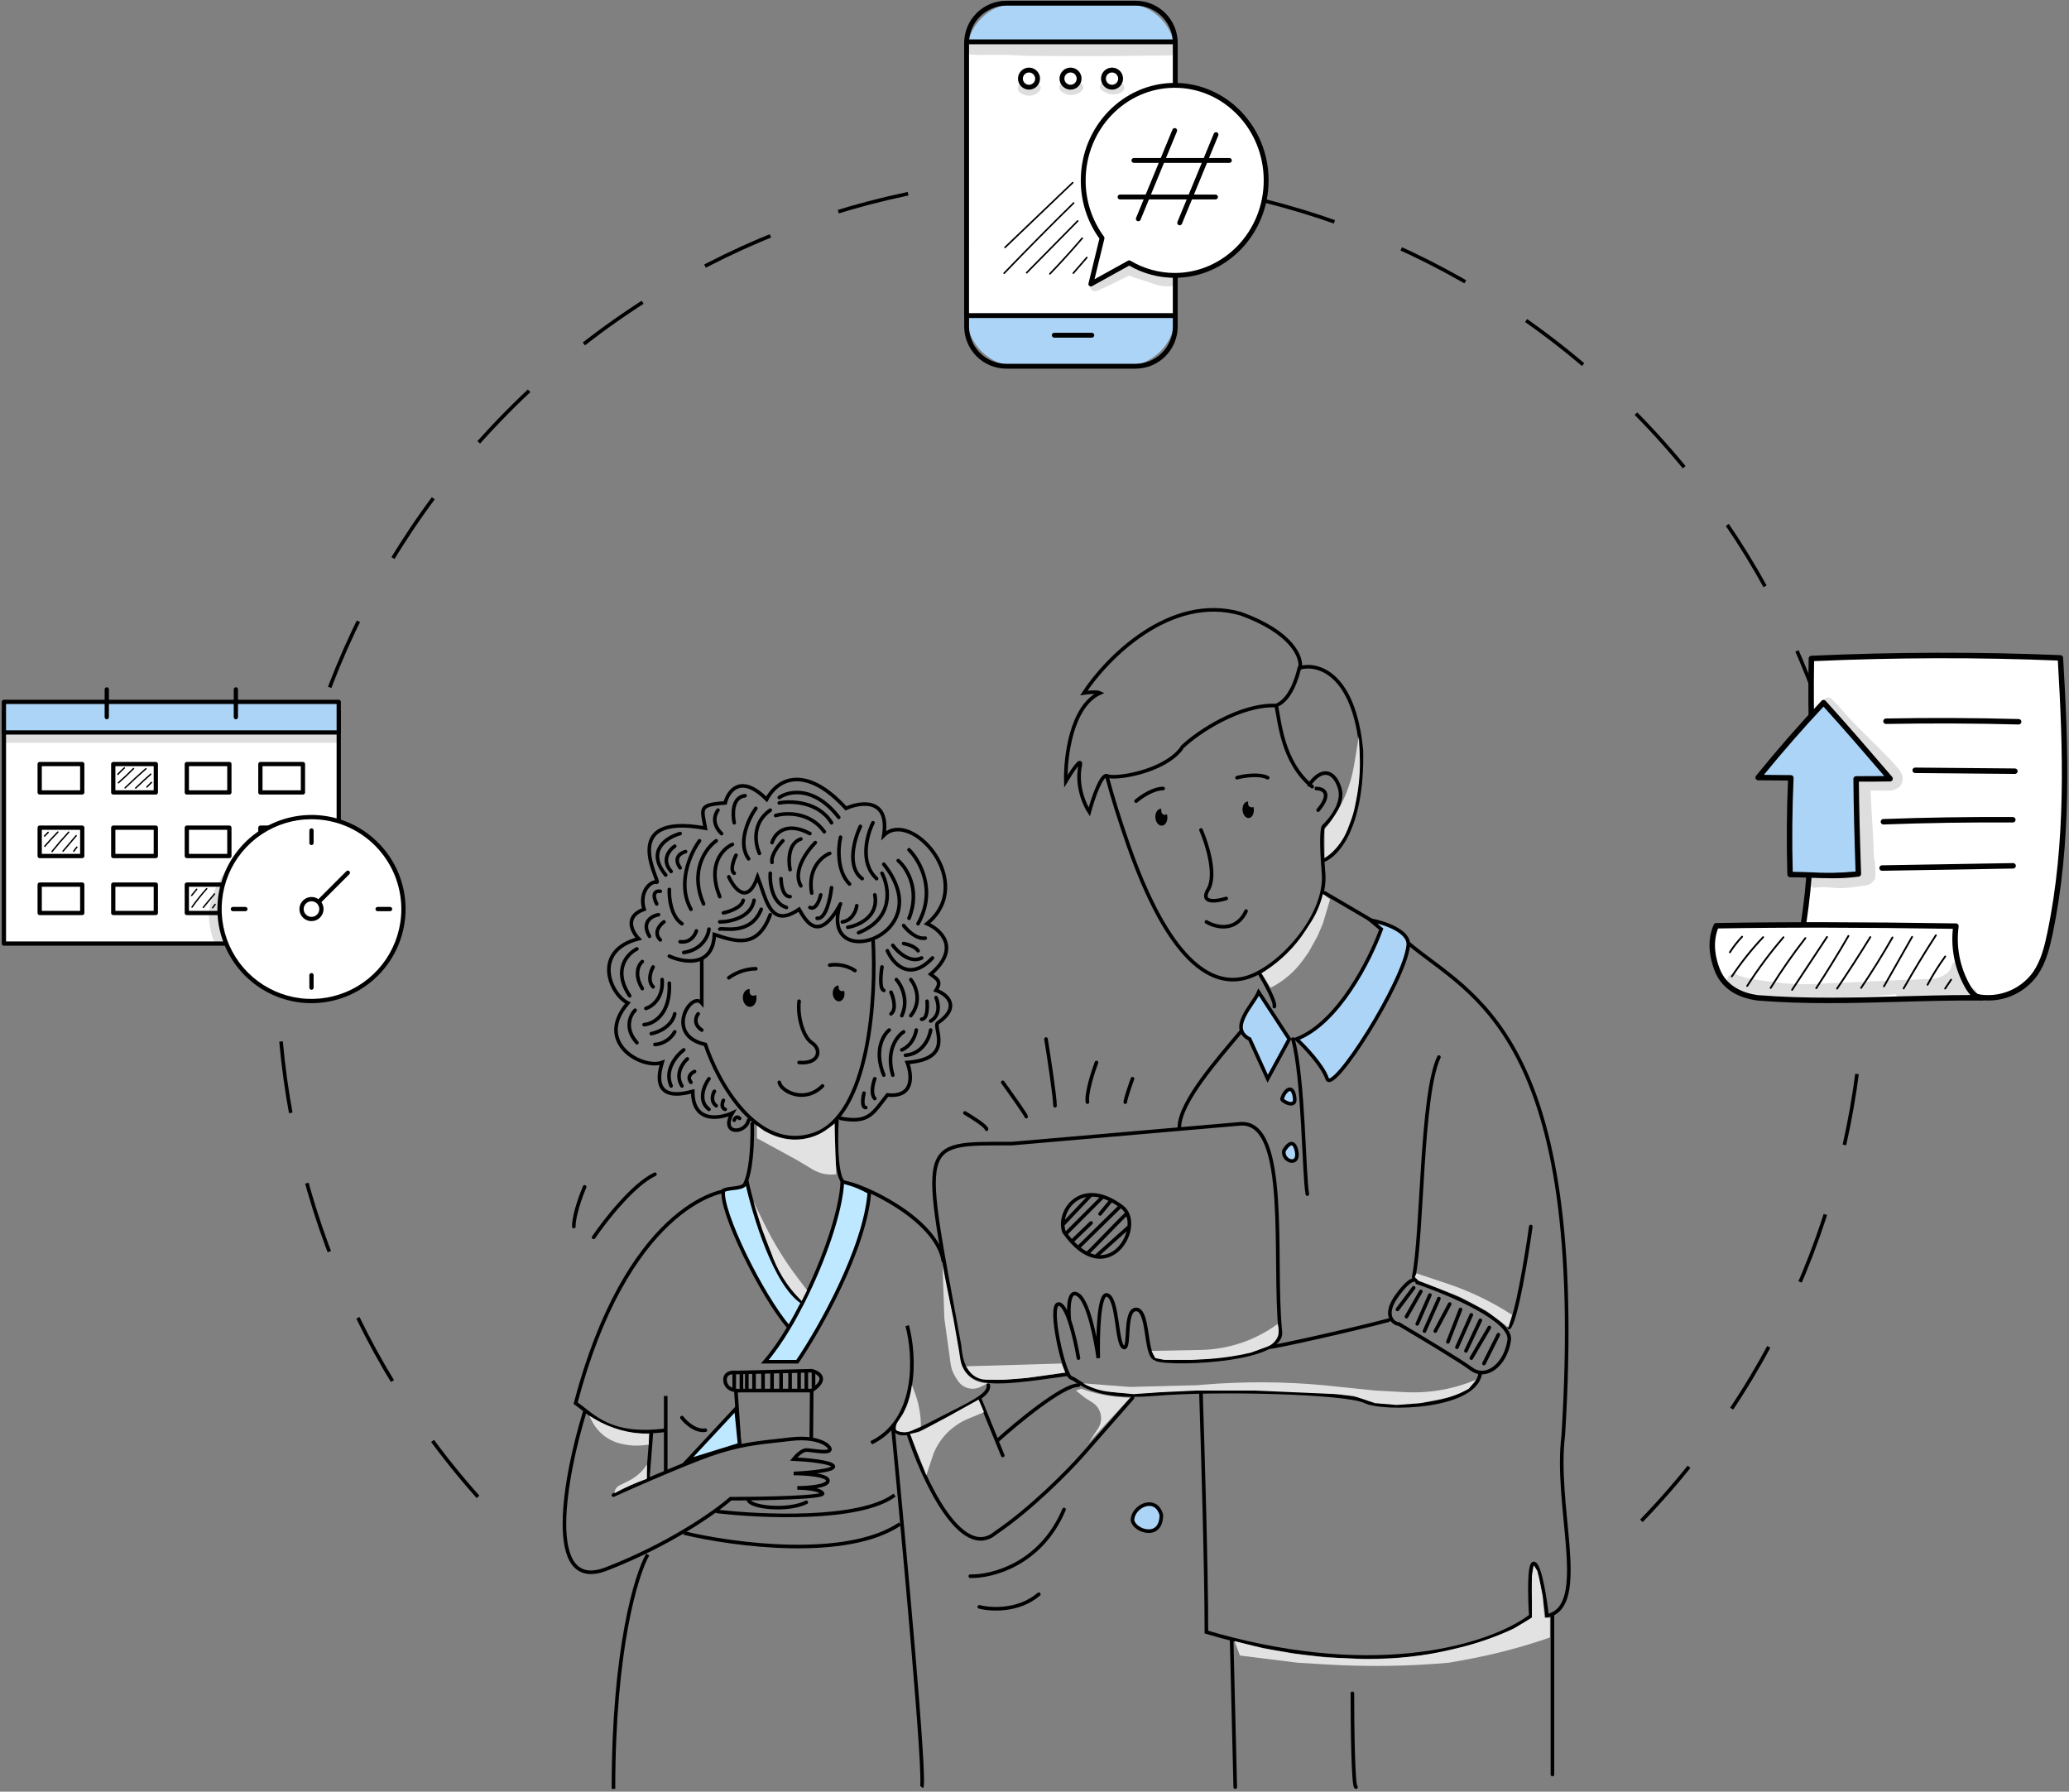 <svg viewBox="0 0 574 497" fill="none" xmlns="http://www.w3.org/2000/svg">
  <rect x="0" y="0" width="574" height="497" fill="#808080" stroke="none"/>
  <path d="M367.534 247.711L382.034 256.211M349.534 270.211C351.034 272.711 353.934 278.011 353.534 279.211" stroke="black" stroke-linecap="round"/>
  <path d="M327.991 207.217C332.325 203.05 344.034 195.311 354.034 195.711M354.034 195.711C358.034 194.111 359.825 188.05 360.491 185.217M354.034 195.711C355.034 199.711 355.534 211.211 364.034 218.211" stroke="black" stroke-linecap="round"/>
  <path d="M455.367 421.868C539.751 334.447 537.288 195.173 449.868 110.79C362.447 26.406 223.173 28.869 138.789 116.289C54.406 203.71 56.868 342.984 144.289 427.368" stroke="black" stroke-dasharray="20 20"/>
  <path d="M1.085 261.741H93.978L93.978 197.431H1.085L1.085 261.741Z" fill="white"/>
  <path d="M93.976 262.331H1.083C0.926 262.331 0.776 262.269 0.665 262.158C0.554 262.047 0.491 261.896 0.491 261.739V197.431C0.491 197.274 0.554 197.123 0.665 197.012C0.776 196.901 0.926 196.839 1.083 196.839H93.976C94.133 196.839 94.284 196.901 94.395 197.012C94.506 197.123 94.568 197.274 94.568 197.431V261.741C94.568 261.897 94.505 262.048 94.394 262.158C94.283 262.269 94.133 262.331 93.976 262.331ZM1.675 261.147H93.386V198.021H1.675V261.147Z" fill="black"/>
  <path d="M1.085 203.177H93.978V194.691H1.085V203.177Z" fill="#ACD4F7"/>
  <path d="M93.976 203.765H1.083C0.926 203.765 0.776 203.703 0.665 203.592C0.554 203.481 0.491 203.33 0.491 203.173V194.691C0.491 194.613 0.506 194.536 0.536 194.464C0.566 194.392 0.61 194.327 0.665 194.272C0.72 194.217 0.785 194.173 0.857 194.144C0.929 194.114 1.006 194.099 1.083 194.099H93.976C94.054 194.099 94.131 194.114 94.203 194.144C94.275 194.173 94.34 194.217 94.395 194.272C94.45 194.327 94.494 194.392 94.523 194.464C94.553 194.536 94.568 194.613 94.568 194.691V203.173C94.568 203.33 94.506 203.481 94.395 203.592C94.284 203.703 94.133 203.765 93.976 203.765ZM1.675 202.581H93.386V195.281H1.675V202.581Z" fill="black"/>
  <path d="M22.818 211.946H11.012V219.817H22.818V211.946Z" fill="white"/>
  <path d="M22.817 220.407H11.009C10.931 220.407 10.854 220.392 10.783 220.362C10.711 220.332 10.645 220.289 10.59 220.234C10.535 220.179 10.492 220.113 10.462 220.042C10.432 219.97 10.417 219.893 10.417 219.815V211.942C10.417 211.785 10.479 211.634 10.59 211.523C10.701 211.412 10.852 211.35 11.009 211.35H22.816C22.973 211.35 23.123 211.412 23.234 211.523C23.345 211.634 23.408 211.785 23.408 211.942V219.817C23.407 219.973 23.345 220.123 23.234 220.234C23.124 220.344 22.974 220.407 22.817 220.407ZM11.601 219.223H22.227V212.534H11.601V219.223Z" fill="black"/>
  <path d="M43.227 211.946H31.421V219.817H43.227V211.946Z" fill="white"/>
  <path d="M43.229 220.407H31.421C31.343 220.407 31.267 220.392 31.195 220.362C31.123 220.332 31.058 220.289 31.003 220.234C30.948 220.179 30.904 220.113 30.874 220.042C30.845 219.97 30.829 219.893 30.829 219.815V211.942C30.829 211.785 30.892 211.634 31.003 211.523C31.114 211.412 31.264 211.35 31.421 211.35H43.229C43.306 211.35 43.383 211.365 43.455 211.395C43.527 211.424 43.592 211.468 43.647 211.523C43.702 211.578 43.746 211.643 43.776 211.715C43.805 211.787 43.821 211.864 43.821 211.942V219.817C43.82 219.973 43.758 220.124 43.647 220.234C43.536 220.345 43.385 220.407 43.229 220.407ZM32.013 219.223H42.637V212.534H32.013V219.223Z" fill="black"/>
  <path d="M63.635 211.946H51.828V219.817H63.635V211.946Z" fill="white"/>
  <path d="M63.635 220.407H51.828C51.751 220.407 51.674 220.392 51.602 220.362C51.53 220.332 51.465 220.289 51.41 220.234C51.355 220.179 51.311 220.113 51.281 220.042C51.252 219.97 51.236 219.893 51.236 219.815V211.942C51.236 211.785 51.299 211.634 51.41 211.523C51.521 211.412 51.671 211.35 51.828 211.35H63.635C63.792 211.35 63.943 211.412 64.054 211.523C64.165 211.634 64.227 211.785 64.227 211.942V219.817C64.227 219.973 64.164 220.124 64.053 220.234C63.942 220.345 63.792 220.407 63.635 220.407ZM52.419 219.223H63.044V212.534H52.419V219.223Z" fill="black"/>
  <path d="M84.047 211.946H72.24V219.817H84.047V211.946Z" fill="white"/>
  <path d="M84.047 220.407H72.24C72.163 220.407 72.086 220.392 72.014 220.362C71.942 220.332 71.877 220.289 71.822 220.234C71.767 220.179 71.723 220.113 71.694 220.042C71.664 219.97 71.648 219.893 71.648 219.815V211.942C71.648 211.864 71.664 211.787 71.694 211.715C71.723 211.643 71.767 211.578 71.822 211.523C71.877 211.468 71.942 211.424 72.014 211.395C72.086 211.365 72.163 211.35 72.24 211.35H84.047C84.204 211.35 84.355 211.412 84.466 211.523C84.577 211.634 84.639 211.785 84.639 211.942V219.817C84.639 219.973 84.576 220.124 84.465 220.234C84.354 220.345 84.204 220.407 84.047 220.407ZM72.831 219.223H83.455V212.534H72.829L72.831 219.223Z" fill="black"/>
  <path d="M22.819 229.585H11.013V237.456H22.819V229.585Z" fill="white"/>
  <path d="M22.818 238.045H11.01C10.853 238.045 10.702 237.982 10.591 237.871C10.48 237.76 10.418 237.61 10.418 237.453V229.586C10.418 229.429 10.48 229.279 10.591 229.168C10.702 229.057 10.853 228.994 11.01 228.994H22.817C22.974 228.994 23.124 229.057 23.235 229.168C23.346 229.279 23.409 229.429 23.409 229.586V237.453C23.409 237.609 23.346 237.76 23.236 237.871C23.125 237.982 22.975 238.044 22.818 238.045ZM11.602 236.861H22.228V230.178H11.602V236.861Z" fill="black"/>
  <path d="M43.227 229.585H31.421V237.456H43.227V229.585Z" fill="white"/>
  <path d="M43.229 238.045H31.421C31.264 238.045 31.114 237.982 31.003 237.871C30.892 237.76 30.829 237.61 30.829 237.453V229.586C30.829 229.429 30.892 229.279 31.003 229.168C31.114 229.057 31.264 228.994 31.421 228.994H43.229C43.306 228.994 43.383 229.009 43.455 229.039C43.527 229.069 43.592 229.113 43.647 229.168C43.702 229.223 43.746 229.288 43.776 229.36C43.805 229.431 43.821 229.508 43.821 229.586V237.453C43.821 237.53 43.805 237.607 43.776 237.679C43.746 237.751 43.702 237.816 43.647 237.871C43.592 237.926 43.527 237.97 43.455 238C43.383 238.03 43.306 238.045 43.229 238.045ZM32.013 236.861H42.637V230.178H32.013V236.861Z" fill="black"/>
  <path d="M63.635 229.585H51.828V237.456H63.635V229.585Z" fill="white"/>
  <path d="M63.635 238.045H51.828C51.671 238.045 51.521 237.982 51.41 237.871C51.299 237.76 51.236 237.61 51.236 237.453V229.586C51.236 229.429 51.299 229.279 51.41 229.168C51.521 229.057 51.671 228.994 51.828 228.994H63.635C63.792 228.994 63.943 229.057 64.054 229.168C64.165 229.279 64.227 229.429 64.227 229.586V237.453C64.227 237.61 64.165 237.76 64.054 237.871C63.943 237.982 63.792 238.045 63.635 238.045ZM52.419 236.861H63.044V230.178H52.419V236.861Z" fill="black"/>
  <path d="M84.047 229.585H72.24V237.456H84.047V229.585Z" fill="white"/>
  <path d="M84.047 238.045H72.24C72.163 238.045 72.086 238.03 72.014 238C71.942 237.97 71.877 237.926 71.822 237.871C71.767 237.816 71.723 237.751 71.694 237.679C71.664 237.607 71.648 237.53 71.648 237.453V229.586C71.648 229.508 71.664 229.431 71.694 229.36C71.723 229.288 71.767 229.223 71.822 229.168C71.877 229.113 71.942 229.069 72.014 229.039C72.086 229.009 72.163 228.994 72.24 228.994H84.047C84.204 228.994 84.355 229.057 84.466 229.168C84.577 229.279 84.639 229.429 84.639 229.586V237.453C84.639 237.61 84.577 237.76 84.466 237.871C84.355 237.982 84.204 238.045 84.047 238.045ZM72.831 236.861H83.455V230.178H72.829L72.831 236.861Z" fill="black"/>
  <path d="M22.819 245.382H11.013V253.253H22.819V245.382Z" fill="white"/>
  <path d="M22.818 253.844H11.01C10.853 253.844 10.702 253.782 10.591 253.671C10.48 253.56 10.418 253.409 10.418 253.252V245.381C10.418 245.224 10.48 245.074 10.591 244.962C10.702 244.851 10.853 244.789 11.01 244.789H22.817C22.974 244.789 23.124 244.851 23.235 244.962C23.346 245.074 23.409 245.224 23.409 245.381V253.252C23.409 253.409 23.346 253.559 23.236 253.67C23.125 253.781 22.975 253.844 22.818 253.844ZM11.602 252.66H22.228V245.973H11.602V252.66Z" fill="black"/>
  <path d="M43.227 245.382H31.421V253.253H43.227V245.382Z" fill="white"/>
  <path d="M43.229 253.844H31.421C31.264 253.844 31.114 253.782 31.003 253.671C30.892 253.56 30.829 253.409 30.829 253.252V245.381C30.829 245.224 30.892 245.074 31.003 244.962C31.114 244.851 31.264 244.789 31.421 244.789H43.229C43.306 244.789 43.383 244.804 43.455 244.834C43.527 244.864 43.592 244.908 43.647 244.962C43.702 245.017 43.746 245.083 43.776 245.155C43.805 245.226 43.821 245.303 43.821 245.381V253.252C43.821 253.33 43.805 253.407 43.776 253.478C43.746 253.55 43.702 253.616 43.647 253.671C43.592 253.726 43.527 253.769 43.455 253.799C43.383 253.829 43.306 253.844 43.229 253.844ZM32.013 252.66H42.637V245.973H32.013V252.66Z" fill="black"/>
  <path d="M63.635 245.382H51.828V253.253H63.635V245.382Z" fill="white"/>
  <path d="M63.635 253.844H51.828C51.671 253.844 51.521 253.782 51.41 253.671C51.299 253.56 51.236 253.409 51.236 253.252V245.381C51.236 245.224 51.299 245.074 51.41 244.962C51.521 244.851 51.671 244.789 51.828 244.789H63.635C63.792 244.789 63.943 244.851 64.054 244.962C64.165 245.074 64.227 245.224 64.227 245.381V253.252C64.227 253.409 64.165 253.56 64.054 253.671C63.943 253.782 63.792 253.844 63.635 253.844ZM52.419 252.66H63.044V245.973H52.419V252.66Z" fill="black"/>
  <path d="M84.047 245.382H72.24V253.253H84.047V245.382Z" fill="white"/>
  <path d="M84.047 253.844H72.24C72.163 253.844 72.086 253.829 72.014 253.799C71.942 253.769 71.877 253.726 71.822 253.671C71.767 253.616 71.723 253.55 71.694 253.478C71.664 253.407 71.648 253.33 71.648 253.252V245.381C71.648 245.303 71.664 245.226 71.694 245.155C71.723 245.083 71.767 245.017 71.822 244.962C71.877 244.908 71.942 244.864 72.014 244.834C72.086 244.804 72.163 244.789 72.24 244.789H84.047C84.204 244.789 84.355 244.851 84.466 244.962C84.577 245.074 84.639 245.224 84.639 245.381V253.252C84.639 253.409 84.577 253.56 84.466 253.671C84.355 253.782 84.204 253.844 84.047 253.844ZM72.831 252.66H83.455V245.973H72.829L72.831 252.66Z" fill="black"/>
  <path d="M65.437 199.522C65.28 199.522 65.129 199.46 65.018 199.349C64.907 199.238 64.845 199.087 64.845 198.93V191.227C64.845 191.07 64.907 190.919 65.018 190.808C65.129 190.697 65.28 190.635 65.437 190.635C65.594 190.635 65.745 190.697 65.856 190.808C65.967 190.919 66.029 191.07 66.029 191.227V198.932C66.028 199.089 65.966 199.239 65.855 199.349C65.744 199.46 65.594 199.522 65.437 199.522Z" fill="black"/>
  <path d="M29.623 199.522C29.466 199.522 29.316 199.46 29.205 199.349C29.094 199.238 29.031 199.087 29.031 198.93V191.227C29.031 191.07 29.094 190.919 29.205 190.808C29.316 190.697 29.466 190.635 29.623 190.635C29.78 190.635 29.931 190.697 30.042 190.808C30.153 190.919 30.215 191.07 30.215 191.227V198.932C30.215 199.089 30.152 199.239 30.041 199.349C29.93 199.46 29.78 199.522 29.623 199.522Z" fill="black"/>
  <path d="M32.691 214.987C32.653 214.987 32.616 214.976 32.584 214.955C32.552 214.934 32.526 214.904 32.511 214.869C32.496 214.834 32.491 214.795 32.498 214.757C32.505 214.719 32.522 214.684 32.548 214.657C33.128 214.041 33.741 213.439 34.371 212.869C34.41 212.836 34.461 212.818 34.512 212.822C34.564 212.825 34.612 212.848 34.647 212.886C34.681 212.925 34.699 212.975 34.697 213.026C34.695 213.078 34.673 213.127 34.635 213.162C34.013 213.724 33.406 214.318 32.835 214.926C32.817 214.946 32.794 214.961 32.77 214.972C32.745 214.982 32.718 214.987 32.691 214.987Z" fill="black"/>
  <path d="M40.753 218.507C40.714 218.508 40.675 218.496 40.642 218.475C40.609 218.453 40.584 218.422 40.569 218.385C40.553 218.349 40.55 218.309 40.558 218.27C40.566 218.232 40.585 218.196 40.613 218.169L41.897 216.881C41.934 216.847 41.983 216.829 42.033 216.83C42.084 216.831 42.132 216.852 42.167 216.887C42.203 216.923 42.224 216.971 42.225 217.021C42.227 217.071 42.209 217.12 42.176 217.158L40.892 218.446C40.874 218.465 40.853 218.48 40.829 218.491C40.805 218.501 40.779 218.507 40.753 218.507Z" fill="black"/>
  <path d="M12.367 232.108C12.329 232.108 12.291 232.097 12.259 232.076C12.228 232.055 12.202 232.025 12.187 231.991C12.171 231.956 12.166 231.917 12.172 231.88C12.178 231.842 12.195 231.807 12.221 231.779C12.542 231.423 12.883 231.073 13.236 230.736C13.274 230.703 13.323 230.686 13.374 230.689C13.424 230.691 13.472 230.713 13.507 230.749C13.542 230.786 13.561 230.834 13.562 230.885C13.562 230.935 13.543 230.984 13.508 231.021C13.164 231.351 12.831 231.697 12.515 232.043C12.496 232.064 12.473 232.08 12.448 232.091C12.422 232.102 12.395 232.108 12.367 232.108Z" fill="black"/>
  <path d="M12.416 234.952C12.378 234.952 12.341 234.942 12.31 234.921C12.278 234.901 12.253 234.872 12.237 234.838C12.221 234.804 12.215 234.766 12.221 234.729C12.226 234.692 12.242 234.657 12.266 234.628C13.426 233.275 14.648 231.944 15.899 230.673C15.917 230.654 15.939 230.64 15.962 230.63C15.986 230.62 16.012 230.614 16.038 230.614C16.063 230.614 16.089 230.619 16.113 230.629C16.137 230.638 16.158 230.653 16.177 230.671C16.195 230.689 16.21 230.71 16.22 230.734C16.23 230.758 16.235 230.783 16.235 230.809C16.236 230.835 16.231 230.861 16.221 230.885C16.211 230.908 16.197 230.93 16.179 230.949C14.935 232.217 13.718 233.538 12.566 234.884C12.547 234.906 12.524 234.923 12.498 234.935C12.472 234.946 12.444 234.952 12.416 234.952Z" fill="black"/>
  <path d="M14.436 236.397C14.392 236.397 14.348 236.382 14.313 236.354C14.272 236.322 14.246 236.274 14.24 236.222C14.235 236.17 14.25 236.118 14.282 236.078C15.758 234.234 17.317 232.424 18.918 230.701C18.953 230.663 19.002 230.641 19.054 230.639C19.106 230.637 19.157 230.656 19.195 230.691C19.233 230.727 19.256 230.776 19.258 230.828C19.26 230.88 19.241 230.93 19.205 230.969C17.613 232.685 16.059 234.487 14.589 236.324C14.571 236.347 14.548 236.365 14.521 236.378C14.495 236.391 14.466 236.397 14.436 236.397Z" fill="black"/>
  <path d="M17.491 236.303C17.453 236.303 17.417 236.293 17.385 236.273C17.353 236.253 17.328 236.224 17.312 236.19C17.297 236.156 17.291 236.118 17.296 236.081C17.301 236.044 17.316 236.009 17.34 235.98C18.551 234.537 19.782 233.087 21.001 231.666C21.036 231.633 21.082 231.614 21.131 231.612C21.179 231.611 21.227 231.628 21.264 231.659C21.301 231.691 21.325 231.735 21.331 231.783C21.338 231.831 21.326 231.88 21.299 231.92C20.083 233.336 18.852 234.786 17.642 236.227C17.624 236.25 17.601 236.269 17.575 236.282C17.549 236.295 17.52 236.303 17.491 236.303Z" fill="black"/>
  <path d="M20.462 236.331C20.427 236.332 20.392 236.322 20.361 236.303C20.33 236.285 20.305 236.259 20.288 236.227C20.272 236.195 20.264 236.16 20.266 236.124C20.268 236.088 20.28 236.054 20.3 236.024C20.572 235.625 20.866 235.235 21.174 234.866C21.19 234.846 21.211 234.829 21.234 234.817C21.257 234.805 21.282 234.798 21.308 234.796C21.334 234.793 21.36 234.796 21.384 234.804C21.409 234.812 21.432 234.824 21.452 234.841C21.472 234.858 21.488 234.878 21.5 234.901C21.512 234.924 21.52 234.949 21.522 234.975C21.524 235.001 21.521 235.027 21.514 235.052C21.506 235.076 21.493 235.099 21.477 235.119C21.176 235.479 20.89 235.859 20.625 236.247C20.607 236.273 20.582 236.295 20.554 236.309C20.526 236.324 20.494 236.332 20.462 236.331Z" fill="black"/>
  <path d="M32.849 217.328C32.809 217.328 32.77 217.316 32.737 217.293C32.704 217.27 32.679 217.237 32.665 217.2C32.651 217.162 32.649 217.121 32.658 217.082C32.668 217.044 32.69 217.009 32.72 216.982C34.163 215.737 35.568 214.417 36.893 213.058C36.911 213.037 36.932 213.021 36.956 213.009C36.98 212.998 37.007 212.991 37.033 212.99C37.06 212.989 37.087 212.994 37.112 213.003C37.137 213.013 37.16 213.028 37.179 213.046C37.198 213.065 37.213 213.087 37.224 213.112C37.234 213.137 37.239 213.164 37.238 213.19C37.238 213.217 37.232 213.243 37.221 213.268C37.21 213.292 37.194 213.314 37.175 213.332C35.841 214.699 34.429 216.028 32.977 217.281C32.942 217.312 32.896 217.328 32.849 217.328Z" fill="black"/>
  <path d="M34.709 218.747C34.67 218.748 34.631 218.736 34.599 218.715C34.566 218.693 34.54 218.662 34.525 218.625C34.51 218.589 34.507 218.548 34.515 218.51C34.523 218.471 34.543 218.436 34.572 218.409C36.443 216.593 38.387 214.805 40.351 213.094C40.37 213.074 40.392 213.058 40.418 213.048C40.443 213.037 40.471 213.032 40.498 213.033C40.525 213.034 40.552 213.041 40.577 213.052C40.602 213.064 40.624 213.081 40.641 213.102C40.659 213.123 40.672 213.147 40.68 213.173C40.688 213.2 40.69 213.227 40.687 213.254C40.683 213.282 40.674 213.308 40.66 213.331C40.646 213.355 40.627 213.375 40.604 213.39C38.646 215.097 36.707 216.88 34.842 218.691C34.807 218.726 34.759 218.746 34.709 218.747Z" fill="black"/>
  <path d="M37.64 218.798C37.6 218.798 37.562 218.786 37.53 218.764C37.497 218.742 37.472 218.711 37.457 218.674C37.443 218.638 37.44 218.598 37.448 218.56C37.456 218.521 37.476 218.486 37.504 218.459C38.865 217.153 40.275 215.855 41.694 214.601C41.713 214.582 41.736 214.568 41.761 214.558C41.785 214.548 41.812 214.544 41.839 214.545C41.865 214.546 41.892 214.553 41.916 214.564C41.94 214.575 41.961 214.592 41.979 214.612C41.996 214.632 42.01 214.655 42.018 214.68C42.027 214.706 42.03 214.732 42.028 214.759C42.025 214.786 42.017 214.811 42.005 214.835C41.992 214.858 41.975 214.879 41.954 214.896C40.54 216.146 39.133 217.441 37.776 218.743C37.739 218.778 37.691 218.798 37.64 218.798Z" fill="black"/>
  <path d="M53.17 248.587C53.125 248.587 53.081 248.571 53.046 248.543C53.026 248.526 53.009 248.506 52.996 248.484C52.984 248.461 52.976 248.436 52.974 248.41C52.971 248.385 52.973 248.359 52.981 248.334C52.988 248.309 53 248.286 53.017 248.266L54.422 246.539C54.456 246.501 54.503 246.477 54.553 246.473C54.604 246.469 54.654 246.485 54.694 246.517C54.733 246.549 54.758 246.595 54.765 246.645C54.771 246.696 54.757 246.747 54.727 246.788L53.322 248.514C53.304 248.537 53.281 248.555 53.254 248.568C53.228 248.58 53.199 248.587 53.17 248.587Z" fill="black"/>
  <path d="M53.274 251.814C53.238 251.814 53.202 251.804 53.171 251.785C53.141 251.766 53.115 251.739 53.099 251.707C53.082 251.675 53.075 251.639 53.078 251.603C53.08 251.567 53.093 251.532 53.114 251.503C54.37 249.723 55.73 248.019 57.187 246.399C57.203 246.378 57.224 246.361 57.248 246.348C57.272 246.336 57.298 246.328 57.324 246.326C57.351 246.324 57.378 246.327 57.403 246.336C57.429 246.344 57.452 246.358 57.472 246.376C57.492 246.394 57.508 246.415 57.52 246.44C57.531 246.464 57.537 246.491 57.538 246.517C57.538 246.544 57.533 246.571 57.523 246.596C57.513 246.621 57.498 246.643 57.479 246.662C56.033 248.271 54.682 249.963 53.434 251.73C53.416 251.756 53.392 251.777 53.364 251.791C53.336 251.806 53.305 251.814 53.274 251.814Z" fill="black"/>
  <path d="M56.407 251.888C56.37 251.888 56.333 251.877 56.302 251.858C56.27 251.838 56.245 251.809 56.229 251.775C56.213 251.741 56.207 251.704 56.212 251.667C56.216 251.63 56.231 251.595 56.255 251.566L59.342 247.85C59.359 247.83 59.379 247.814 59.402 247.802C59.425 247.79 59.45 247.782 59.476 247.78C59.502 247.778 59.528 247.781 59.553 247.788C59.578 247.796 59.601 247.809 59.62 247.825C59.64 247.842 59.657 247.863 59.669 247.886C59.681 247.909 59.688 247.934 59.69 247.96C59.693 247.985 59.69 248.011 59.682 248.036C59.674 248.061 59.662 248.084 59.645 248.104L56.559 251.82C56.54 251.841 56.517 251.859 56.49 251.871C56.464 251.882 56.436 251.888 56.407 251.888Z" fill="black"/>
  <path d="M58.986 252.01C58.95 252.01 58.914 252 58.883 251.981C58.852 251.962 58.827 251.935 58.811 251.902C58.795 251.87 58.788 251.833 58.791 251.797C58.794 251.761 58.807 251.726 58.828 251.697L59.534 250.747C59.566 250.708 59.612 250.682 59.662 250.676C59.712 250.67 59.763 250.683 59.803 250.714C59.844 250.744 59.871 250.788 59.88 250.838C59.889 250.888 59.878 250.939 59.85 250.981L59.145 251.932C59.126 251.956 59.102 251.976 59.075 251.99C59.047 252.004 59.017 252.011 58.986 252.01Z" fill="black"/>
  <g opacity="0.129">
  <path d="M93.973 203.283H1.081V206.038H93.973V203.283Z" fill="black"/>
  </g>
  <path d="M86.415 277.68C100.506 277.68 111.929 266.257 111.929 252.166C111.929 238.075 100.506 226.651 86.415 226.651C72.324 226.651 60.9 238.075 60.9 252.166C60.9 266.257 72.324 277.68 86.415 277.68Z" fill="white"/>
  <path d="M86.415 278.272C81.252 278.272 76.205 276.741 71.912 273.873C67.619 271.004 64.273 266.927 62.298 262.157C60.322 257.387 59.805 252.138 60.812 247.075C61.819 242.011 64.306 237.359 67.957 233.708C71.607 230.058 76.259 227.571 81.323 226.564C86.386 225.557 91.635 226.074 96.405 228.05C101.175 230.025 105.252 233.371 108.121 237.664C110.989 241.957 112.52 247.004 112.52 252.167C112.512 259.088 109.759 265.723 104.865 270.617C99.971 275.511 93.336 278.264 86.415 278.272ZM86.415 227.243C81.486 227.243 76.667 228.705 72.568 231.444C68.47 234.182 65.275 238.075 63.389 242.629C61.502 247.184 61.009 252.195 61.97 257.03C62.932 261.865 65.306 266.306 68.791 269.791C72.277 273.277 76.718 275.651 81.553 276.613C86.388 277.574 91.399 277.081 95.954 275.194C100.508 273.308 104.4 270.113 107.139 266.014C109.878 261.916 111.339 257.097 111.339 252.167C111.332 245.559 108.704 239.224 104.032 234.551C99.359 229.878 93.024 227.249 86.415 227.242V227.243Z" fill="black"/>
  <path d="M86.416 234.417C86.259 234.417 86.109 234.354 85.998 234.243C85.887 234.132 85.824 233.982 85.824 233.825V230.363C85.824 230.206 85.887 230.055 85.998 229.944C86.109 229.833 86.259 229.771 86.416 229.771C86.573 229.771 86.724 229.833 86.835 229.944C86.946 230.055 87.008 230.206 87.008 230.363V233.825C87.008 233.982 86.946 234.132 86.835 234.243C86.724 234.354 86.573 234.417 86.416 234.417Z" fill="black"/>
  <path d="M86.416 274.556C86.259 274.556 86.109 274.494 85.998 274.383C85.887 274.272 85.824 274.121 85.824 273.964V270.501C85.824 270.344 85.887 270.194 85.998 270.083C86.109 269.972 86.259 269.909 86.416 269.909C86.573 269.909 86.724 269.972 86.835 270.083C86.946 270.194 87.008 270.344 87.008 270.501V273.969C87.007 274.125 86.944 274.275 86.833 274.385C86.722 274.495 86.573 274.556 86.416 274.556Z" fill="black"/>
  <path d="M108.22 252.756H104.757C104.6 252.756 104.449 252.694 104.338 252.583C104.227 252.472 104.165 252.321 104.165 252.164C104.165 252.007 104.227 251.857 104.338 251.746C104.449 251.635 104.6 251.572 104.757 251.572H108.22C108.377 251.572 108.528 251.635 108.639 251.746C108.75 251.857 108.812 252.007 108.812 252.164C108.812 252.321 108.75 252.472 108.639 252.583C108.528 252.694 108.377 252.756 108.22 252.756Z" fill="black"/>
  <path d="M68.073 252.756H64.611C64.454 252.756 64.303 252.694 64.192 252.583C64.081 252.472 64.019 252.321 64.019 252.164C64.019 252.007 64.081 251.857 64.192 251.746C64.303 251.635 64.454 251.572 64.611 251.572H68.073C68.23 251.572 68.38 251.635 68.491 251.746C68.603 251.857 68.665 252.007 68.665 252.164C68.665 252.321 68.603 252.472 68.491 252.583C68.38 252.694 68.23 252.756 68.073 252.756Z" fill="black"/>
  <path d="M87.009 252.165C86.893 252.164 86.779 252.129 86.683 252.064C86.587 251.999 86.511 251.907 86.467 251.8C86.422 251.692 86.411 251.574 86.433 251.46C86.455 251.346 86.51 251.241 86.592 251.158L96.054 241.696C96.107 241.634 96.172 241.584 96.246 241.548C96.319 241.513 96.399 241.493 96.481 241.49C96.562 241.487 96.643 241.5 96.719 241.53C96.795 241.56 96.864 241.605 96.922 241.663C96.98 241.72 97.025 241.789 97.055 241.865C97.085 241.941 97.098 242.023 97.095 242.104C97.092 242.186 97.072 242.266 97.037 242.339C97.001 242.413 96.951 242.478 96.888 242.531L87.423 251.992C87.313 252.102 87.165 252.164 87.009 252.165Z" fill="black"/>
  <path d="M86.417 254.92C87.939 254.92 89.172 253.687 89.172 252.165C89.172 250.644 87.939 249.41 86.417 249.41C84.895 249.41 83.662 250.644 83.662 252.165C83.662 253.687 84.895 254.92 86.417 254.92Z" fill="white"/>
  <path d="M86.418 255.51C85.756 255.51 85.109 255.314 84.559 254.946C84.009 254.579 83.58 254.056 83.327 253.445C83.074 252.834 83.007 252.161 83.136 251.512C83.266 250.863 83.584 250.267 84.052 249.799C84.52 249.331 85.116 249.013 85.765 248.884C86.414 248.755 87.087 248.821 87.698 249.074C88.309 249.327 88.832 249.756 89.199 250.306C89.567 250.856 89.763 251.503 89.763 252.165C89.762 253.052 89.409 253.902 88.782 254.529C88.155 255.156 87.305 255.509 86.418 255.51ZM86.418 250C85.99 250 85.571 250.127 85.215 250.365C84.859 250.603 84.582 250.941 84.418 251.336C84.254 251.732 84.211 252.167 84.295 252.587C84.378 253.007 84.584 253.393 84.887 253.695C85.19 253.998 85.576 254.204 85.995 254.288C86.415 254.371 86.85 254.328 87.246 254.164C87.641 254.001 87.98 253.723 88.217 253.367C88.455 253.011 88.582 252.593 88.582 252.165C88.581 251.591 88.353 251.041 87.947 250.635C87.541 250.23 86.991 250.002 86.418 250.001V250Z" fill="black"/>
  <g opacity="0.129">
  <path d="M61.683 248.109C61.719 247.892 61.756 247.673 61.794 247.456C62.201 245.196 62.94 243.009 63.988 240.965C63.878 240.809 63.737 240.679 63.572 240.582C62.117 242.156 60.923 243.953 60.034 245.904C59.312 247.451 58.745 249.066 58.343 250.726C58.262 251.084 58.186 251.444 58.116 251.806C57.837 254.021 57.983 256.27 58.547 258.43C58.703 259.332 58.983 260.207 59.38 261.032C59.44 261.294 59.569 261.536 59.754 261.733C59.939 261.929 60.172 262.073 60.431 262.15C60.716 262.223 61.017 262.209 61.293 262.109C61.57 262.009 61.811 261.828 61.983 261.59C62.156 261.351 62.252 261.066 62.261 260.772C62.269 260.478 62.188 260.188 62.03 259.94V259.93L62.073 259.985C62.047 259.943 62.031 259.901 62.008 259.855C61.926 259.561 61.84 259.268 61.748 258.977C61.007 256.981 60.738 254.84 60.964 252.723C61.023 251.162 61.264 249.614 61.683 248.109Z" fill="black"/>
  </g>
  <path d="M502.54 182.656C525.619 181.619 548.734 181.54 571.622 182.492C573.139 208.047 573.947 233.958 568.714 258.996C567.902 262.874 566.904 266.821 564.667 270.066C562.723 272.794 559.973 274.845 556.804 275.932C553.635 277.019 550.205 277.086 546.995 276.126C529.229 275.83 514.764 274.089 496.631 273.176C505.248 243.374 501.934 213.235 502.54 182.656Z" fill="white"/>
  <path d="M551.539 277.534C549.961 277.534 548.39 277.313 546.874 276.877C536.128 276.695 526.703 275.994 516.722 275.253C510.331 274.778 503.722 274.287 496.585 273.928C496.471 273.922 496.36 273.89 496.26 273.836C496.159 273.781 496.073 273.704 496.006 273.611C495.94 273.518 495.896 273.411 495.876 273.299C495.857 273.186 495.863 273.07 495.895 272.96C502.349 250.646 502.086 228.615 501.805 205.292C501.711 197.88 501.625 190.22 501.774 182.639C501.778 182.447 501.855 182.263 501.989 182.126C502.123 181.988 502.305 181.907 502.497 181.898C525.821 180.848 549.084 180.794 571.644 181.733C571.832 181.741 572.01 181.818 572.144 181.949C572.278 182.081 572.358 182.258 572.369 182.445C573.836 207.161 574.819 233.445 569.442 259.149C568.671 262.834 567.65 267.054 565.277 270.492C563.722 272.684 561.661 274.468 559.27 275.694C556.878 276.92 554.226 277.551 551.539 277.534ZM497.612 272.468C504.405 272.823 510.719 273.293 516.835 273.747C526.823 274.49 536.255 275.19 547.001 275.368C547.069 275.369 547.137 275.38 547.202 275.399C550.259 276.307 553.523 276.24 556.54 275.207C559.557 274.175 562.177 272.227 564.036 269.636C566.248 266.429 567.226 262.384 567.965 258.842C573.254 233.559 572.342 207.638 570.903 183.227C548.83 182.327 526.083 182.383 503.282 183.388C503.15 190.714 503.238 198.117 503.325 205.282C503.591 227.379 503.864 250.224 497.616 272.465L497.612 272.468Z" fill="black"/>
  <path d="M476.133 256.798C498.433 256.401 520.742 256.565 542.635 256.9C541.859 262.698 543.008 268.59 545.905 273.673C546.811 275.249 548.212 276.894 549.913 276.784C529.075 276.589 508.69 278.499 487.632 276.784C483.708 276.257 478.532 274.52 476.395 268.997C474.937 265.244 474.341 260.864 476.133 256.798Z" fill="white"/>
  <path d="M507.39 278.261C500.83 278.261 494.208 278.082 487.57 277.541C481.566 276.738 477.473 273.882 475.687 269.276C474.431 266.038 473.368 261.192 475.439 256.493C475.498 256.361 475.593 256.248 475.714 256.168C475.834 256.088 475.975 256.044 476.12 256.041C495.25 255.701 515.768 255.731 542.646 256.143C542.753 256.144 542.858 256.169 542.955 256.214C543.052 256.259 543.139 256.325 543.208 256.406C543.278 256.487 543.33 256.583 543.36 256.685C543.391 256.788 543.399 256.896 543.385 257.002C542.622 262.635 543.739 268.362 546.56 273.296C547.132 274.287 548.249 275.893 549.579 276.023H549.919C550.115 276.024 550.303 276.102 550.443 276.239C550.583 276.376 550.664 276.562 550.67 276.758C550.675 276.954 550.604 277.145 550.472 277.29C550.34 277.435 550.157 277.523 549.961 277.536C549.805 277.547 549.648 277.547 549.492 277.536C541.987 277.477 534.411 277.688 527.085 277.894C520.616 278.077 514.034 278.261 507.39 278.261ZM476.641 257.547C475.033 261.635 475.985 265.86 477.099 268.728C479.088 273.857 483.978 275.532 487.731 276.035C500.969 277.112 514.224 276.741 527.04 276.381C533.46 276.201 540.07 276.016 546.669 276.013C546.12 275.416 545.641 274.758 545.244 274.051C542.4 269.08 541.187 263.342 541.778 257.645C515.565 257.25 495.416 257.219 476.641 257.547Z" fill="black"/>
  <path d="M496.827 215.767C496.434 224.773 496.347 233.509 496.621 242.581C502.878 242.6 509.27 243.307 515.563 242.413C515.26 233.695 515.017 224.974 514.934 216.062C518.071 216.062 521.21 216.062 524.377 216.004C518.366 209 512.353 201.995 505.906 194.896C499.612 201.573 493.562 208.502 487.755 215.685C490.796 215.688 493.891 215.767 496.827 215.767Z" fill="#ACD4F7"/>
  <path d="M508.245 243.62C506.229 243.62 504.222 243.548 502.247 243.478C500.396 243.412 498.483 243.343 496.618 243.337C496.422 243.336 496.234 243.259 496.095 243.122C495.955 242.985 495.873 242.799 495.867 242.604C495.609 234.032 495.666 225.491 496.04 216.523C494.804 216.523 493.544 216.503 492.276 216.485C490.775 216.465 489.258 216.445 487.757 216.444C487.614 216.444 487.474 216.404 487.353 216.327C487.232 216.251 487.136 216.142 487.074 216.013C487.012 215.884 486.989 215.74 487.005 215.598C487.022 215.456 487.078 215.321 487.168 215.21C493.078 207.924 499.196 200.915 505.355 194.383C505.424 194.303 505.511 194.24 505.609 194.198C505.706 194.157 505.812 194.139 505.918 194.145C506.022 194.145 506.125 194.167 506.221 194.21C506.316 194.253 506.401 194.315 506.471 194.392C512.916 201.49 519.025 208.606 524.931 215.487C525.027 215.597 525.09 215.733 525.112 215.877C525.135 216.022 525.117 216.17 525.061 216.305C525.006 216.437 524.914 216.551 524.796 216.633C524.678 216.715 524.54 216.762 524.396 216.767C521.483 216.823 518.545 216.826 515.703 216.825C515.78 224.397 515.974 232.324 516.325 242.392C516.331 242.579 516.269 242.761 516.148 242.905C516.028 243.048 515.86 243.142 515.674 243.168C513.212 243.493 510.729 243.644 508.245 243.62ZM497.363 241.828C499.012 241.847 500.682 241.906 502.304 241.965C506.465 242.223 510.639 242.151 514.789 241.752C514.441 231.661 514.254 223.714 514.182 216.069C514.181 215.969 514.2 215.87 514.237 215.778C514.275 215.685 514.33 215.601 514.4 215.53C514.471 215.459 514.555 215.402 514.647 215.364C514.74 215.325 514.839 215.306 514.939 215.306C517.502 215.306 520.129 215.306 522.757 215.273C517.331 208.953 511.751 202.475 505.902 196.013C500.303 201.982 494.738 208.339 489.347 214.936C490.331 214.943 491.317 214.956 492.298 214.969C493.831 214.988 495.352 215.009 496.833 215.009C496.935 215.009 497.036 215.03 497.131 215.07C497.225 215.11 497.31 215.169 497.381 215.243C497.451 215.317 497.506 215.404 497.542 215.5C497.578 215.596 497.594 215.698 497.59 215.8C497.195 224.764 497.121 233.286 497.36 241.827L497.363 241.828Z" fill="black"/>
  <path d="M560.036 200.967H560.016C547.811 200.639 535.437 200.592 523.241 200.818C523.141 200.822 523.041 200.805 522.948 200.77C522.855 200.734 522.769 200.68 522.697 200.611C522.625 200.541 522.568 200.458 522.529 200.366C522.489 200.274 522.469 200.175 522.469 200.075C522.467 199.976 522.485 199.877 522.521 199.784C522.558 199.691 522.612 199.607 522.681 199.535C522.75 199.463 522.833 199.406 522.924 199.366C523.015 199.326 523.113 199.305 523.213 199.303C535.434 199.072 547.832 199.123 560.058 199.453C560.157 199.456 560.255 199.478 560.346 199.518C560.437 199.559 560.519 199.617 560.587 199.689C560.655 199.761 560.709 199.846 560.744 199.939C560.78 200.032 560.797 200.131 560.794 200.23C560.789 200.428 560.707 200.615 560.565 200.753C560.424 200.891 560.234 200.968 560.036 200.967Z" fill="black"/>
  <path d="M558.994 214.677H558.987L531.312 214.432C531.213 214.431 531.114 214.411 531.023 214.372C530.931 214.333 530.848 214.277 530.779 214.206C530.709 214.135 530.654 214.051 530.617 213.959C530.579 213.867 530.561 213.768 530.562 213.668C530.564 213.469 530.644 213.278 530.786 213.137C530.928 212.997 531.12 212.918 531.32 212.918H531.327L559.002 213.162C559.203 213.164 559.395 213.246 559.536 213.389C559.676 213.532 559.754 213.726 559.753 213.926C559.751 214.126 559.67 214.317 559.528 214.458C559.386 214.598 559.194 214.677 558.994 214.677Z" fill="black"/>
  <path d="M522.508 228.707C522.312 228.707 522.123 228.631 521.982 228.495C521.841 228.359 521.758 228.173 521.752 227.977C521.748 227.878 521.764 227.779 521.798 227.685C521.833 227.592 521.885 227.506 521.953 227.433C522.021 227.36 522.102 227.302 522.193 227.26C522.283 227.219 522.381 227.196 522.48 227.192C534.395 226.755 546.491 226.567 558.429 226.637C558.63 226.639 558.821 226.721 558.962 226.863C559.102 227.006 559.181 227.199 559.18 227.399C559.178 227.599 559.097 227.79 558.955 227.93C558.813 228.071 558.622 228.15 558.422 228.15C546.501 228.078 534.434 228.266 522.537 228.703L522.508 228.707Z" fill="black"/>
  <path d="M522.134 241.543C521.935 241.543 521.745 241.465 521.603 241.325C521.461 241.186 521.38 240.996 521.377 240.798C521.375 240.698 521.393 240.599 521.43 240.507C521.466 240.414 521.521 240.329 521.59 240.258C521.659 240.186 521.742 240.129 521.833 240.089C521.924 240.05 522.022 240.028 522.122 240.027L558.489 239.412C558.689 239.412 558.882 239.489 559.026 239.628C559.17 239.767 559.254 239.957 559.26 240.157C559.264 240.358 559.187 240.552 559.047 240.696C558.908 240.841 558.716 240.924 558.516 240.927L522.147 241.543H522.134Z" fill="black"/>
  <path d="M479.922 264.416C479.874 264.416 479.827 264.402 479.786 264.376C479.73 264.341 479.69 264.284 479.675 264.219C479.66 264.153 479.672 264.085 479.708 264.028C480.702 262.462 481.847 260.997 483.125 259.653C483.171 259.605 483.235 259.577 483.301 259.575C483.368 259.574 483.433 259.599 483.481 259.644C483.53 259.691 483.558 259.754 483.56 259.821C483.562 259.888 483.537 259.953 483.491 260.002C482.235 261.322 481.111 262.761 480.134 264.299C480.112 264.334 480.08 264.364 480.043 264.385C480.006 264.405 479.964 264.416 479.922 264.416Z" fill="black"/>
  <path d="M480.454 271.117C480.405 271.117 480.357 271.102 480.316 271.074C480.288 271.056 480.264 271.033 480.245 271.005C480.227 270.978 480.214 270.947 480.207 270.914C480.201 270.882 480.2 270.848 480.207 270.816C480.213 270.783 480.226 270.752 480.244 270.724C482.832 266.833 485.751 263.172 488.969 259.783C489.016 259.735 489.079 259.707 489.146 259.705C489.213 259.704 489.278 259.728 489.327 259.774C489.375 259.821 489.403 259.884 489.405 259.951C489.406 260.018 489.381 260.083 489.335 260.132C486.139 263.499 483.239 267.137 480.668 271.003C480.644 271.039 480.613 271.068 480.575 271.087C480.538 271.107 480.496 271.117 480.454 271.117Z" fill="black"/>
  <path d="M484.724 273.749C484.675 273.749 484.628 273.735 484.587 273.709C484.559 273.691 484.535 273.668 484.516 273.641C484.497 273.614 484.484 273.583 484.477 273.551C484.469 273.518 484.469 273.485 484.475 273.452C484.48 273.419 484.493 273.388 484.511 273.36C487.544 268.615 490.91 264.092 494.584 259.824C494.628 259.773 494.69 259.742 494.757 259.737C494.823 259.732 494.889 259.754 494.94 259.797C494.991 259.841 495.022 259.903 495.027 259.97C495.032 260.037 495.011 260.103 494.967 260.154C491.308 264.404 487.956 268.908 484.936 273.633C484.914 273.669 484.882 273.698 484.845 273.718C484.808 273.738 484.766 273.749 484.724 273.749Z" fill="black"/>
  <path d="M491.231 274.301C491.184 274.301 491.138 274.288 491.099 274.262C491.071 274.245 491.046 274.222 491.026 274.196C491.007 274.169 490.993 274.138 490.985 274.106C490.978 274.074 490.976 274.04 490.982 274.008C490.987 273.975 490.999 273.944 491.016 273.915C493.98 269.129 497.2 264.507 500.664 260.069C500.685 260.043 500.71 260.021 500.739 260.005C500.768 259.988 500.799 259.978 500.832 259.974C500.865 259.97 500.899 259.972 500.931 259.981C500.963 259.99 500.993 260.005 501.019 260.025C501.072 260.066 501.106 260.127 501.114 260.193C501.122 260.259 501.104 260.326 501.063 260.379C497.61 264.802 494.4 269.409 491.446 274.18C491.424 274.217 491.392 274.247 491.354 274.268C491.317 274.29 491.274 274.301 491.231 274.301Z" fill="black"/>
  <path d="M497.178 274.833C497.128 274.833 497.08 274.819 497.039 274.791C497.011 274.773 496.987 274.749 496.968 274.722C496.95 274.694 496.937 274.663 496.93 274.631C496.923 274.598 496.923 274.565 496.929 274.532C496.936 274.5 496.948 274.469 496.966 274.441L506.659 259.762C506.678 259.734 506.701 259.71 506.728 259.691C506.756 259.672 506.787 259.659 506.819 259.653C506.852 259.646 506.885 259.646 506.918 259.652C506.951 259.658 506.982 259.671 507.009 259.69C507.037 259.708 507.061 259.731 507.08 259.759C507.098 259.786 507.111 259.817 507.118 259.849C507.125 259.882 507.125 259.916 507.119 259.948C507.112 259.981 507.1 260.012 507.082 260.039L497.388 274.717C497.365 274.752 497.334 274.781 497.298 274.802C497.261 274.822 497.22 274.833 497.178 274.833Z" fill="black"/>
  <path d="M503.875 274.376C503.825 274.377 503.777 274.363 503.736 274.336C503.708 274.318 503.684 274.294 503.665 274.267C503.646 274.24 503.633 274.209 503.626 274.176C503.62 274.144 503.619 274.11 503.626 274.078C503.632 274.045 503.644 274.014 503.663 273.986C506.752 269.257 509.756 264.379 512.59 259.491C512.606 259.462 512.628 259.437 512.655 259.416C512.681 259.396 512.711 259.381 512.743 259.372C512.775 259.363 512.809 259.361 512.842 259.365C512.875 259.37 512.906 259.38 512.935 259.397C512.964 259.413 512.989 259.435 513.01 259.462C513.03 259.488 513.045 259.518 513.054 259.55C513.063 259.582 513.065 259.616 513.061 259.649C513.056 259.682 513.046 259.713 513.029 259.742C510.189 264.638 507.182 269.523 504.087 274.26C504.065 274.296 504.033 274.325 503.996 274.345C503.959 274.366 503.917 274.376 503.875 274.376Z" fill="black"/>
  <path d="M509.655 274.489C509.605 274.489 509.556 274.473 509.515 274.444C509.487 274.426 509.463 274.403 509.445 274.375C509.426 274.347 509.413 274.316 509.407 274.284C509.401 274.251 509.401 274.218 509.408 274.185C509.414 274.153 509.427 274.122 509.446 274.094C512.596 269.425 515.696 264.619 518.663 259.805C518.698 259.748 518.754 259.707 518.82 259.691C518.885 259.676 518.954 259.687 519.011 259.722C519.068 259.757 519.108 259.814 519.124 259.879C519.139 259.944 519.128 260.013 519.093 260.07C516.123 264.888 513.018 269.703 509.865 274.377C509.842 274.411 509.811 274.439 509.774 274.459C509.738 274.478 509.697 274.489 509.655 274.489Z" fill="black"/>
  <path d="M516.328 274.29C516.278 274.29 516.229 274.275 516.187 274.247C516.16 274.228 516.136 274.205 516.117 274.177C516.099 274.15 516.086 274.119 516.08 274.086C516.073 274.054 516.074 274.02 516.08 273.988C516.087 273.955 516.1 273.924 516.119 273.897C519.173 269.371 522.096 264.668 524.806 259.918C524.84 259.861 524.895 259.818 524.959 259.801C525.024 259.783 525.093 259.792 525.151 259.825C525.209 259.858 525.252 259.913 525.269 259.977C525.287 260.042 525.278 260.111 525.245 260.169C522.524 264.93 519.598 269.644 516.537 274.18C516.514 274.214 516.483 274.242 516.446 274.261C516.41 274.281 516.369 274.29 516.328 274.29Z" fill="black"/>
  <path d="M522.667 273.862C522.623 273.863 522.58 273.851 522.542 273.83C522.484 273.796 522.442 273.741 522.424 273.677C522.406 273.612 522.415 273.543 522.448 273.485L530.252 259.751C530.268 259.722 530.29 259.696 530.316 259.676C530.342 259.656 530.372 259.641 530.404 259.632C530.436 259.623 530.47 259.621 530.503 259.625C530.536 259.629 530.567 259.64 530.596 259.657C530.654 259.69 530.696 259.745 530.714 259.81C530.732 259.874 530.723 259.943 530.69 260.001L522.886 273.736C522.864 273.775 522.832 273.807 522.794 273.829C522.755 273.851 522.711 273.863 522.667 273.862Z" fill="black"/>
  <path d="M528.115 274.447C528.071 274.447 528.028 274.436 527.99 274.414C527.932 274.38 527.89 274.325 527.872 274.261C527.855 274.196 527.863 274.128 527.896 274.069C530.722 269.082 533.737 264.114 536.858 259.302C536.895 259.246 536.953 259.207 537.019 259.193C537.084 259.179 537.153 259.192 537.209 259.228C537.265 259.265 537.305 259.322 537.319 259.388C537.332 259.453 537.32 259.522 537.283 259.578C534.167 264.38 531.157 269.34 528.337 274.319C528.315 274.358 528.282 274.391 528.243 274.413C528.204 274.435 528.16 274.447 528.115 274.447Z" fill="black"/>
  <path d="M534.76 273.417C534.719 273.416 534.679 273.406 534.642 273.387C534.583 273.356 534.539 273.302 534.519 273.238C534.499 273.174 534.506 273.105 534.537 273.046C535.985 270.301 537.631 267.664 539.461 265.157C539.501 265.103 539.56 265.067 539.626 265.057C539.692 265.046 539.759 265.063 539.813 265.102C539.84 265.121 539.863 265.146 539.88 265.174C539.897 265.202 539.909 265.234 539.914 265.267C539.919 265.299 539.918 265.333 539.91 265.365C539.902 265.397 539.888 265.428 539.868 265.454C538.053 267.942 536.42 270.558 534.984 273.281C534.962 273.322 534.93 273.356 534.891 273.38C534.851 273.404 534.806 273.416 534.76 273.417Z" fill="black"/>
  <path d="M539.635 274.472C539.585 274.472 539.536 274.457 539.495 274.429C539.468 274.41 539.444 274.387 539.425 274.359C539.407 274.332 539.394 274.301 539.388 274.268C539.381 274.236 539.381 274.202 539.388 274.17C539.394 274.137 539.407 274.106 539.426 274.079L541.078 271.615C541.115 271.56 541.173 271.522 541.239 271.509C541.304 271.496 541.372 271.509 541.428 271.546C541.483 271.583 541.522 271.641 541.535 271.706C541.548 271.772 541.534 271.84 541.497 271.896L539.845 274.364C539.822 274.398 539.79 274.425 539.753 274.444C539.717 274.463 539.676 274.472 539.635 274.472Z" fill="black"/>
  <g opacity="0.129">
  <path d="M547.953 274.412C547.346 273.984 546.691 273.627 546.002 273.349C545.889 273.056 545.74 272.77 545.612 272.485L545.653 272.585C545.301 271.784 545 270.962 544.751 270.123C544.645 269.837 544.282 268.402 544.203 268.214C544.205 267.832 544.058 267.465 543.794 267.189C543.533 266.933 543.181 266.79 542.815 266.79C542.449 266.79 542.097 266.933 541.835 267.189C541.574 267.504 541.407 267.887 541.354 268.293C541.329 268.365 541.312 268.413 541.299 268.451C541.235 268.568 541.087 268.85 540.945 269.068C540.895 269.13 540.797 269.255 540.701 269.392C539.938 270.191 540.53 269.686 539.458 270.409C539.154 270.602 538.836 270.77 538.505 270.912L538.367 270.965C537.462 271.268 536.966 271.428 536.529 271.528C534.645 271.541 532.454 271.639 530.726 271.746C526.839 271.736 522.975 272.163 519.093 272.215C515.188 272.472 511.276 272.56 507.366 272.721C503.515 273.052 499.645 273.09 495.788 272.832C492.216 272.444 489.054 272.096 485.375 271.461C484.354 271.256 483.353 270.964 482.381 270.589C482.108 270.396 481.799 270.259 481.472 270.186C481.145 270.114 480.807 270.107 480.478 270.167C480.138 270.268 479.835 270.465 479.604 270.735C479.374 271.005 479.227 271.336 479.181 271.688C479.136 272.039 479.193 272.397 479.345 272.716C479.498 273.036 479.741 273.305 480.043 273.49C482.235 274.575 484.561 275.364 486.96 275.835C487.281 275.921 489.045 276.169 489.652 276.251C489.862 276.284 490.103 276.312 490.245 276.327C493.348 276.864 496.487 277.168 499.635 277.237C502.585 277.283 505.521 276.942 508.465 276.818C514.305 276.547 520.155 276.362 525.977 275.818C526.035 276.027 526.147 276.219 526.301 276.373C527.036 277.03 528.134 276.699 529.04 276.794L528.659 276.743C530.72 276.823 532.784 276.753 534.835 276.532C537.181 276.331 539.536 276.267 541.889 276.34C542.302 276.356 542.714 276.391 543.124 276.434C543.297 276.64 543.519 276.798 543.77 276.894C544.032 277.02 544.326 277.068 544.615 277.032C544.904 276.997 545.176 276.879 545.4 276.693C545.617 276.717 545.834 276.743 546.052 276.762L546.239 276.798C547.77 277.292 549.115 275.698 547.953 274.412Z" fill="black"/>
  </g>
  <g opacity="0.129">
  <path d="M527.803 215.305C527.501 214.365 526.987 213.505 526.302 212.793C525.458 211.862 524.614 210.917 523.745 210.011C520.121 206.279 516.342 202.699 512.769 198.916C511.539 197.548 510.355 196.136 509.069 194.819C508.615 194.426 508.284 193.84 507.715 193.612C507.398 193.474 507.041 193.456 506.712 193.564C506.383 193.672 506.106 193.897 505.932 194.196C505.804 194.422 505.739 194.679 505.744 194.939C505.749 195.2 505.825 195.454 505.962 195.675C506.005 195.743 506.053 195.807 506.108 195.867C506.188 195.975 506.265 196.084 506.351 196.187C506.379 196.221 506.406 196.258 506.433 196.293C510.36 201.214 514.97 205.504 519.236 210.119C520.831 211.896 523.66 214.879 524.496 215.804C524.523 215.844 524.551 215.889 524.584 215.941L524.624 216.015C524.546 216.03 524.469 216.052 524.394 216.08C522.329 215.911 520.254 215.886 518.185 216.004C518.074 216.022 517.959 216.032 517.844 216.041C517.496 215.935 517.122 215.953 516.786 216.091C516.278 216.091 515.779 216.227 515.342 216.487C514.986 216.626 514.695 216.894 514.528 217.238C514.362 217.581 514.331 217.976 514.442 218.341C514.788 221.571 515.482 228.798 515.581 233.59C515.823 236.146 515.889 238.717 515.777 241.283C515.763 241.552 515.761 241.821 515.769 242.09L515.774 242.057C515.773 242.127 515.776 242.196 515.782 242.265C513.749 242.669 511.68 242.869 509.607 242.863C507.727 242.664 505.833 242.618 503.945 242.725C503.565 242.698 503.184 242.77 502.839 242.932C502.494 243.095 502.197 243.344 501.975 243.654C501.809 243.953 501.734 244.293 501.759 244.634C501.784 244.974 501.908 245.3 502.116 245.571C502.324 245.842 502.607 246.045 502.93 246.157C503.253 246.269 503.601 246.284 503.932 246.199L504.173 246.16C505.119 246.07 506.071 246.057 507.02 246.121C508.465 246.293 509.92 246.366 511.375 246.339C512.694 246.272 514.009 246.136 515.315 245.933C515.865 245.873 516.412 245.779 516.951 245.652C517.506 245.683 518.06 245.571 518.559 245.327C519.058 245.083 519.487 244.715 519.803 244.257C519.942 244.169 520.059 244.049 520.145 243.908C520.319 243.124 520.36 242.317 520.266 241.519C520.264 240.653 520.218 239.788 520.128 238.927C520.117 238.603 520.034 238.286 519.884 237.998C519.884 237.845 519.884 237.696 519.884 237.556C519.734 231.773 519.213 226.006 518.996 220.224C518.984 219.92 518.974 219.615 518.962 219.311C519.981 219.278 521.002 219.278 522.021 219.3C522.119 219.323 522.22 219.333 522.321 219.331C522.514 219.324 522.714 219.321 522.917 219.317C523.597 219.371 524.282 219.34 524.954 219.223C525.09 219.19 525.222 219.143 525.348 219.082C525.985 218.942 526.57 218.627 527.037 218.172C527.367 217.823 527.605 217.397 527.731 216.933C527.891 216.405 527.916 215.845 527.803 215.305Z" fill="black"/>
  </g>
  <g opacity="0.129">
  <path d="M506.374 196.212L506.357 196.189C506.285 196.095 506.212 196.008 506.146 195.918L506.374 196.212Z" fill="black"/>
  </g>
  <path d="M248.191 395.226C247.858 397.059 249.291 399.626 257.691 395.226C264.043 391.898 268.931 389.669 271.691 387.763M274.191 384.226C274.389 385.411 273.494 386.518 271.691 387.763M271.691 387.763C273.635 392.537 274.925 395.704 276.563 399.726M278.191 403.726C277.597 402.265 277.063 400.956 276.563 399.726M251.991 397.722C255.991 410.055 266.591 433.226 276.191 425.226C286.191 418.426 296.358 408.059 300.191 403.726L314.191 387.763M276.563 399.726C282.272 394.559 294.791 384.226 299.191 384.226M295.991 381.222C273.191 384.422 267.191 385.226 266.191 373.226C255.691 315.726 254.191 317.226 280.691 317.226L344.191 311.726C357.791 310.926 353.191 349.226 355.191 369.226C356.691 378.226 319.991 378.722 320.491 376.722M290.191 288.226C291.025 293.392 292.691 304.326 292.691 306.726M304.191 294.726C303.191 297.392 301.291 303.326 301.691 305.726M314.191 299.226C313.525 301.059 312.191 304.926 312.191 305.726M278.191 300.226C280.358 303.226 284.691 309.326 284.691 309.726M267.691 308.726C269.691 309.892 273.691 312.426 273.691 313.226M294.834 339.726L302.691 331.433M295.691 342.226L305.691 332.226M297.323 344.394L302.691 339.226M305.191 336.726L308.325 332.922M299.094 346.102L310.691 334.726M301.506 347.726C301.906 347.726 309.025 340.018 312.691 336.518M303.975 348.567L313.295 340.226M295.191 341.726C293.191 336.226 299.691 326.226 311.191 334.726C318.072 339.811 307.191 358.726 295.191 341.726Z" stroke="black" stroke-linecap="round"/>
  <path d="M179.691 431.226C176.525 436.726 170.191 457.426 170.191 496.226" stroke="black"/>
  <path d="M189.691 425.226C203.525 428.559 234.891 432.726 249.691 422.726M198.691 419.226C211.191 420.726 238.591 421.926 248.191 414.726" stroke="black"/>
  <path d="M232.191 310.726C231.858 316.559 231.891 328.226 234.691 328.226C238.191 328.226 259.691 337.726 261.691 349.726M208.691 311.726C208.858 318.226 208.191 331.026 204.191 330.226C199.191 329.226 173.691 336.226 159.691 389.226C164.691 392.726 169.191 398.726 184.691 396.726C184.691 393.526 184.691 389.059 184.691 387.226V408.226M162.191 391.726C156.858 409.059 150.591 442.026 168.191 435.226C185.791 428.426 198.525 419.392 202.691 415.726C211.525 415.726 228.991 415.426 228.191 414.226C227.391 413.026 223.191 412.726 221.191 412.726C224.025 412.726 229.691 412.326 229.691 410.726C229.691 409.126 223.358 408.726 220.191 408.726C224.025 408.559 231.591 407.926 231.191 406.726C230.791 405.526 223.691 404.892 220.191 404.726C220.858 403.892 222.491 402.226 223.691 402.226C225.191 402.226 229.691 403.226 230.191 402.226C230.545 401.519 228.899 399.812 225.075 399.226M170.191 414.726C172.144 413.831 175.597 412.285 179.691 410.518M180.691 397.726L179.691 410.518M179.691 410.518C183.985 408.665 188.982 406.569 193.691 404.726C198.227 402.951 201.907 401.876 205.191 401.164M225.191 385.726C229.991 382.526 227.191 380.726 225.191 380.226L204.191 380.726C203.025 380.559 200.791 380.826 201.191 383.226C201.591 385.626 204.358 385.892 205.691 385.726C209.025 385.726 217.591 385.726 225.191 385.726ZM225.191 385.726L225.075 399.226M204.191 386.226L205.191 401.164M205.191 401.164C210.235 400.07 214.347 399.831 219.191 399.226C221.535 398.933 223.492 398.983 225.075 399.226M207.691 416.226C208.691 418.226 218.691 419.226 223.691 416.726M216.191 300.226C216.691 302.726 223.191 306.226 228.191 301.226M221.691 277.726C221.191 281.892 222.791 287.626 225.191 289.226C228.191 291.226 227.191 295.226 221.691 294.726M202.191 271.226C203.358 270.392 206.091 268.726 209.691 268.726M230.191 267.726C231.858 267.392 234.791 267.626 237.191 269.226M185.691 265.226C188.069 266.316 191.895 267.24 194.691 265.88M213.691 253.726C210.191 263.226 204.191 261.226 198.191 259.226C198.029 262.958 196.6 264.951 194.691 265.88M202.191 243.226C203.691 246.559 207.391 251.226 210.191 243.226C212.691 249.726 213.691 257.726 221.691 252.226C223.673 255.693 227.126 261.614 233.024 251.03M233.191 250.726C233.135 250.829 233.079 250.93 233.024 251.03M233.024 251.03C230.229 260.227 236.579 262.607 242.191 260.392M245.191 239.726C253.526 250.144 248.294 257.984 242.191 260.392M194.691 265.88V278.226C191.691 274.726 184.191 287.226 195.691 289.726C199.191 300.226 210.091 319.926 225.691 314.726C241.291 309.526 243.191 276.337 242.191 260.392M207.691 310.726C206.691 314.726 199.691 314.726 203.191 308.726C199.525 310.392 192.191 311.526 192.191 302.726C190.191 303.226 180.191 306.226 183.691 294.726C178.191 296.726 164.691 289.226 174.191 278.226C169.191 275.726 164.191 263.726 177.191 260.392C175.358 258.503 173.091 254.226 178.691 252.226C177.191 247.226 180.691 244.226 182.191 244.726C183.691 245.226 170.691 225.226 195.691 229.726C194.691 224.226 193.692 223.226 201.191 222.726C202.025 219.393 205.491 214.526 212.691 221.726C216.191 215.226 224.191 212.725 234.691 224.225C238.858 222.392 246.791 221.326 245.191 231.726C252.691 224.225 271.191 244.726 257.191 256.226C261.025 257.892 266.591 263.026 258.191 270.226C260.191 271.726 261.191 272.226 259.691 274.726C262.691 275.726 266.691 279.226 260.191 283.726C258.606 284.823 265.191 293.726 251.691 294.726C253 298.059 253.732 304.525 246.191 303.726C242.191 308.726 241.191 311.725 233.191 310.226" stroke="black" stroke-linecap="round"/>
  <path d="M204.191 390.726L190.691 405.226L205.191 400.726L204.191 390.726Z" fill="#BEE8FF"/>
  <path d="M221.191 377.726H212.191C214.412 375.172 216.682 371.903 218.876 368.226C211.191 359.226 199.691 335.726 200.691 330.226C202.691 329.226 206.391 330.126 207.191 327.726C209.191 336.926 215.091 356.515 222.691 361.275C228.671 349.488 233.369 335.794 233.691 327.726C234.691 328.226 236.691 328.226 241.191 330.726C239.991 346.326 227.358 368.726 221.191 377.726Z" fill="#BEE8FF"/>
  <path d="M203.691 381.226V385.226M205.691 380.726V385.226M207.191 380.726V385.226M209.191 380.726V385.311M211.691 380.726V385.311M214.191 380.726V385.226M216.691 380.726V385.311M219.191 380.726V385.226M221.691 380.726V385.226M223.691 380.726V385.226M225.691 380.726V384.726M189.191 393.226C190.191 394.559 192.891 397.126 195.691 396.726M222.691 361.275C228.671 349.488 233.369 335.794 233.691 327.726C234.691 328.226 236.691 328.226 241.191 330.726C239.991 346.326 227.358 368.726 221.191 377.726H212.191C214.412 375.172 216.682 371.903 218.876 368.226M222.691 361.275C215.091 356.515 209.191 336.926 207.191 327.726C206.391 330.126 202.691 329.226 200.691 330.226C199.691 335.726 211.191 359.226 218.876 368.226M222.691 361.275C221.465 363.694 220.184 366.032 218.876 368.226M190.691 405.226L204.191 390.726L205.191 400.726L190.691 405.226Z" stroke="black" stroke-linecap="round"/>
  <path d="M247.691 395.726C250.858 428.392 256.891 494.126 255.691 495.726" stroke="black"/>
  <path d="M251.691 367.726C253.858 375.892 254.891 393.826 241.691 400.226" stroke="black"/>
  <path d="M323.727 225.871C323.868 226.343 323.901 226.858 323.818 227.34C323.736 227.823 323.544 228.248 323.271 228.553C322.997 228.857 322.656 229.025 322.299 229.031C321.942 229.037 321.586 228.881 321.286 228.587C320.985 228.292 320.756 227.875 320.63 227.395C320.505 226.916 320.491 226.401 320.59 225.925C320.689 225.45 320.896 225.04 321.181 224.755C321.465 224.471 321.812 224.327 322.17 224.346L322.177 225.041C322.185 225.791 322.985 226.266 323.647 225.914L323.727 225.871Z" fill="black"/>
  <path d="M347.728 223.831C347.863 224.291 347.895 224.794 347.818 225.265C347.742 225.736 347.562 226.151 347.305 226.447C347.047 226.744 346.726 226.906 346.389 226.911C346.052 226.917 345.717 226.764 345.433 226.476C345.149 226.187 344.931 225.779 344.811 225.311C344.692 224.843 344.678 224.34 344.77 223.876C344.862 223.413 345.057 223.013 345.324 222.736C345.592 222.459 345.919 222.32 346.257 222.338L346.264 222.977C346.273 223.723 347.074 224.19 347.728 223.831Z" fill="black"/>
  <path d="M346.692 288.226C340.692 285.226 347.692 278.726 349.192 275.226L357.692 288.226L351.692 299.226L346.692 288.226Z" fill="#ACD4F7"/>
  <path d="M368.192 299.226C366.992 295.626 362.025 290.392 359.692 288.226C371.292 283.826 380.192 266.059 383.192 257.726L380.192 255.226C383.661 255.857 390.323 257.979 390.692 261.594C390.713 261.8 390.713 262.011 390.692 262.226C389.692 272.226 369.692 303.726 368.192 299.226Z" fill="#ACD4F7"/>
  <path d="M356.191 319.226C357.025 317.726 358.891 315.626 359.691 319.226C360.691 323.726 355.691 322.226 356.191 319.226Z" fill="#ACD4F7"/>
  <path d="M355.691 304.726C356.358 302.559 358.692 300.226 359.191 304.726C359.522 307.707 355.191 305.226 355.691 304.726Z" fill="#ACD4F7"/>
  <path d="M314.191 421.726C314.191 417.726 320.691 414.726 322.191 420.226C322.191 427.226 314.691 424.726 314.191 421.726Z" fill="#ACD4F7"/>
  <path d="M327.192 312.726C327.192 305.726 338.192 293.426 344.192 286.226M358.692 288.226C361.692 299.226 361.692 325.726 362.692 331.226M390.692 261.594C407.692 276.094 440.692 286.226 433.692 398.226C431.305 417.319 440.311 443.248 430.691 447.735M333.192 386.726C333.692 401.726 334.692 435.926 334.692 452.726C337.066 453.426 339.399 454.066 341.691 454.648M399.192 293.226C394.192 303.726 394.692 342.226 392.192 354.226M424.692 340.226C423.525 348.559 420.692 365.826 418.692 368.226M387.692 367.226C386.1 366.726 383.871 364.426 387.692 359.226C391.512 354.026 392.95 354.726 393.192 355.726C402.025 358.726 419.492 366.126 418.692 371.726C417.889 377.343 414.189 381.028 410.692 380.715M387.992 367.217C393.326 370.383 404.992 377.326 408.192 379.726C408.982 380.318 409.831 380.638 410.692 380.715M395.192 369.226L399.192 360.226M398.192 369.226L402.192 361.726M401.692 372.226L405.192 363.226M404.192 373.726L408.192 364.726M406.692 374.726L410.692 366.226M408.192 376.726L413.192 368.226M411.692 378.226L415.692 370.226M393.192 367.226L396.692 359.226M390.192 365.226L394.192 358.226M387.692 363.226L392.192 357.226M299.192 376.726C298.724 373.917 297.803 369.531 296.661 366.226M410.692 380.715C409.692 390.654 383.691 391.226 378.691 388.726C373.691 386.226 337.691 385.226 320.191 386.726C302.691 388.226 299.192 382.726 297.192 382.226C295.192 381.726 290.692 361.726 293.692 361.726C294.744 361.726 295.77 363.647 296.661 366.226M385.191 366.226C375.858 368.726 353.591 373.722 351.991 373.722M296.661 366.226C296.338 363.059 296.392 357.226 299.192 359.226C301.991 361.226 304.025 371.726 304.691 376.726C304.525 370.559 304.791 358.426 307.191 359.226C310.191 360.226 309.691 372.726 311.691 373.726C313.691 374.726 311.691 363.226 315.191 363.226C318.691 363.226 317.691 375.226 320.191 376.726M341.691 454.648C386.508 466.026 415.495 455.361 424.692 448.226C424.358 443.059 424.092 432.926 425.692 433.726C427.292 434.526 428.692 443.726 429.192 448.226C429.736 448.112 430.234 447.948 430.691 447.735M341.691 454.648L342.691 495.726M375.191 469.726C375.191 478.392 375.391 495.726 376.191 495.726M269.191 437.226C275.191 437.392 288.791 433.926 295.191 418.726M271.691 445.726C274.858 446.559 282.591 447.026 288.191 442.226M430.691 447.735V492.226M307.191 215.726C308.483 220.709 310.702 227.804 313.148 234.773C318.638 250.415 329.719 275.663 345.691 271.226V271.226C354.691 268.726 368.191 254.226 367.191 242.226C367.085 240.946 367 239.782 366.936 238.726M363.191 217.726C366.691 212.726 370.191 213.726 371.691 218.726C372.891 222.726 369.191 227.392 367.191 229.226C366.902 229.515 366.513 231.857 366.936 238.726M365.191 218.726C367.025 218.726 369.691 219.926 365.691 224.726M343.191 215.726C345.025 215.226 349.292 214.526 351.692 215.726M315.191 222.226C316.525 221.059 319.891 218.726 322.691 218.726M333.191 230.226C334.858 234.059 337.591 242.726 335.191 246.726C332.791 250.726 337.525 250.059 340.191 249.226M334.691 255.726C337.191 257.226 342.891 258.726 345.691 252.726M327.691 207.726C322.691 214.226 309.191 216.226 307.191 215.226C305.591 214.426 303.191 221.559 302.191 225.226C300.858 223.226 298.491 217.826 299.691 212.226C300.091 209.826 297.191 214.226 295.691 216.726C295.525 210.059 297.191 195.826 305.191 192.226C304.391 191.826 301.858 192.059 300.691 192.226C307.025 182.559 324.591 164.626 344.191 170.226C358.591 175.426 361.191 182.392 360.691 185.226C365.524 183.892 375.691 186.626 377.691 208.226C378.091 229.826 370.687 237.559 366.936 238.726M193.691 281.226C193.025 282.059 192.291 284.126 194.691 285.726M164.691 343.226C167.858 338.559 175.691 328.526 181.691 325.726M162.191 329.226C161.191 331.559 159.191 337.026 159.191 340.226M244.691 268.226C244.358 270.226 243.991 274.326 245.191 274.726M247.191 275.226C247.858 276.726 248.791 280.026 247.191 281.226M248.691 271.726C250.025 273.226 252.191 277.326 250.191 281.726M252.691 271.726C254.025 273.392 255.891 277.726 252.691 281.726M257.191 277.726C257.358 279.392 257.291 282.726 255.691 282.726M259.691 276.726C260.358 278.226 260.991 281.626 258.191 283.226M246.691 285.726C245.025 287.059 242.391 291.426 245.191 298.226M250.691 286.226C248.858 287.392 245.691 291.426 247.691 298.226M254.191 285.726C254.025 287.059 252.991 290.026 250.191 291.226M258.191 285.726C257.858 287.892 255.991 292.326 251.191 292.726M242.691 299.226C242.191 300.559 241.491 303.526 242.691 304.726M239.691 303.226C239.358 304.559 238.991 307.226 240.191 307.226M246.191 263.726C247.691 267.226 252.291 272.526 258.691 265.726M247.691 262.226C249.025 264.059 252.491 267.326 255.691 265.726M250.691 261.726C251.691 261.892 253.891 262.526 254.691 263.726M250.691 256.726C251.691 258.059 254.291 260.626 256.691 260.226M249.191 238.726C251.525 240.726 255.391 246.726 252.191 254.726M252.191 235.726C255.191 238.726 259.891 247.026 254.691 256.226M237.691 251.226C237.525 252.559 236.491 255.326 233.691 255.726M235.191 257.226C238.191 256.726 243.891 254.226 242.691 248.226M244.691 242.226C246.691 246.059 248.191 254.726 238.191 258.726M216.691 243.726C216.691 245.392 217.191 248.726 219.191 248.726M213.691 242.226C213.525 244.892 214.191 250.526 218.191 251.726M242.191 228.226C240.525 231.559 238.391 239.326 243.191 243.726M238.691 229.226C237.025 232.726 234.791 240.526 239.191 243.726M233.191 232.226C232.525 235.059 232.091 241.626 235.691 245.226M227.691 248.226C227.358 249.726 226.291 252.526 224.691 251.726M230.691 246.226C230.358 249.226 229.091 255.126 226.691 254.726M230.191 236.726C228.025 237.559 223.991 240.926 225.191 247.726M226.191 233.726C223.858 236.059 219.791 241.726 222.191 245.726M215.191 226.226C218.025 225.392 224.691 225.126 228.691 230.726M216.191 222.726C219.525 222.102 227.091 222.33 230.691 228.226M216.191 221.226C218.858 219.392 225.891 217.926 232.691 226.726M214.191 233.726C214.858 231.392 217.891 227.626 224.691 231.226M219.191 241.226C218.691 238.892 218.591 233.926 222.191 232.726M217.191 233.226C216.025 234.392 213.791 237.226 214.191 239.226M210.691 236.726C209.525 234.226 208.491 228.326 213.691 224.726M203.691 228.226C203.191 225.892 203.091 221.126 206.691 220.726M209.691 224.226C207.691 227.059 204.491 233.826 207.691 238.226M200.191 231.226C199.025 230.226 197.191 227.526 199.191 224.726M203.191 234.226C200.525 235.392 196.091 239.926 199.691 248.726M198.691 233.226C195.858 235.226 191.191 241.526 195.191 250.726M190.191 236.226C188.858 236.559 186.691 237.926 188.691 240.726M187.191 234.726C185.691 235.726 183.391 238.526 186.191 241.726M188.691 231.226C185.025 232.226 179.091 235.926 184.691 242.726M194.064 233.226C191.606 236.559 187.691 245.026 191.691 252.226M200.691 253.226C202.358 252.892 205.791 251.726 206.191 249.726M199.691 255.726C202.525 255.726 208.391 254.526 209.191 249.726M199.691 257.726C200.191 257.226 208.191 259.726 211.191 252.226M193.191 258.226C192.858 259.392 191.491 261.626 188.691 261.226M196.691 257.726C196.525 259.559 194.891 263.426 189.691 264.226M185.691 246.726C185.586 249.059 186.138 254.226 189.191 256.226M204.191 237.226C203.525 238.559 202.491 241.426 203.691 242.226M203.691 310.726C203.858 310.226 204.391 309.426 205.191 310.226M200.691 305.226C200.358 305.892 199.991 307.326 201.191 307.726M198.191 302.726C197.691 303.559 197.091 305.526 198.691 306.726M196.691 299.226C195.358 301.059 193.491 305.326 196.691 307.726M192.691 297.226C191.858 297.559 190.491 298.626 191.691 300.226M190.691 293.726C189.358 294.892 187.191 298.026 189.191 301.226M189.691 291.226C187.691 292.726 184.191 296.826 186.191 301.226M181.191 268.226C180.525 269.392 179.591 272.126 181.191 273.726M178.191 266.726C177.191 267.559 175.791 270.226 178.191 274.226M179.191 279.726C180.858 279.226 184.091 276.926 183.691 271.726M178.691 284.226C181.191 284.059 186.091 281.526 185.691 272.726M180.691 286.726C182.525 286.392 186.391 284.826 187.191 281.226M181.691 289.726C182.858 289.726 185.591 289.026 187.191 286.226M176.191 280.226C174.858 281.559 173.091 285.226 176.691 289.226M176.691 263.226C174.025 264.559 169.891 269.026 174.691 276.226M183.191 247.226C182.191 247.059 180.591 247.526 182.191 250.726M184.191 255.726C183.025 256.559 181.191 258.726 183.191 260.726M182.691 253.726C180.858 254.059 177.791 255.726 180.191 259.726M349.192 275.226C347.692 278.726 340.692 285.226 346.692 288.226L351.692 299.226L357.692 288.226L349.192 275.226ZM359.692 288.226C362.025 290.392 366.992 295.626 368.192 299.226C369.692 303.726 389.692 272.226 390.692 262.226C391.092 258.226 383.858 255.892 380.192 255.226L383.192 257.726C380.192 266.059 371.292 283.826 359.692 288.226ZM356.191 319.226C357.025 317.726 358.891 315.626 359.691 319.226C360.691 323.726 355.691 322.226 356.191 319.226ZM355.691 304.726C356.358 302.559 358.692 300.226 359.191 304.726C359.522 307.707 355.191 305.226 355.691 304.726ZM314.191 421.726C314.191 417.726 320.691 414.726 322.191 420.226C322.191 427.226 314.691 424.726 314.191 421.726Z" stroke="black" stroke-linecap="round"/>
  <path d="M209.722 275.951C209.88 276.445 209.913 276.985 209.817 277.492C209.721 277.999 209.501 278.446 209.189 278.767C208.877 279.088 208.489 279.266 208.084 279.275C207.679 279.283 207.277 279.122 206.938 278.815C206.6 278.508 206.342 278.071 206.202 277.569C206.063 277.067 206.051 276.527 206.166 276.027C206.281 275.528 206.519 275.097 206.843 274.796C207.167 274.496 207.562 274.344 207.967 274.361L207.972 275.213C207.975 275.953 208.754 276.433 209.416 276.103L209.722 275.951Z" fill="black"/>
  <path d="M234.165 274.803C234.302 275.243 234.332 275.724 234.25 276.175C234.168 276.627 233.978 277.024 233.709 277.31C233.441 277.595 233.107 277.753 232.757 277.759C232.407 277.766 232.06 277.622 231.767 277.348C231.473 277.074 231.25 276.684 231.129 276.237C231.007 275.79 230.995 275.308 231.094 274.864C231.192 274.419 231.397 274.036 231.676 273.769C231.956 273.502 232.296 273.367 232.646 273.383L232.65 273.95C232.655 274.694 233.442 275.172 234.105 274.834L234.165 274.803Z" fill="black"/>
  <path d="M311.967 0.893H282.255C274.475 0.893 268.168 7.2 268.168 14.98V87.495C268.168 95.275 274.475 101.582 282.255 101.582H311.967C319.747 101.582 326.054 95.275 326.054 87.495V14.98C326.054 7.2 319.747 0.893 311.967 0.893Z" fill="#ACD4F7"/>
  <path d="M315.058 102.257H279.169C276.075 102.253 273.109 101.023 270.921 98.835C268.733 96.647 267.502 93.681 267.498 90.587V11.887C267.502 8.793 268.733 5.826 270.921 3.639C273.109 1.451 276.075 0.22 279.169 0.217H315.062C318.155 0.221 321.12 1.452 323.307 3.64C325.494 5.828 326.724 8.794 326.728 11.887V90.582C326.726 93.677 325.496 96.644 323.308 98.833C321.12 101.022 318.153 102.253 315.058 102.257ZM279.169 1.567C276.432 1.569 273.808 2.657 271.871 4.592C269.935 6.526 268.846 9.15 268.841 11.887V90.582C268.844 93.32 269.932 95.946 271.869 97.882C273.805 99.819 276.431 100.907 279.169 100.909H315.062C317.799 100.905 320.422 99.816 322.357 97.879C324.291 95.943 325.379 93.319 325.38 90.582V11.887C325.377 9.15 324.289 6.526 322.353 4.591C320.418 2.656 317.794 1.567 315.058 1.564L279.169 1.567Z" fill="black"/>
  <path d="M326.051 11.601H268.165V87.531H326.051V11.601Z" fill="white"/>
  <path d="M326.048 88.205H268.165C267.986 88.205 267.815 88.134 267.689 88.008C267.562 87.881 267.491 87.71 267.491 87.531V11.601C267.491 11.423 267.562 11.251 267.689 11.125C267.815 10.999 267.986 10.928 268.165 10.928H326.048C326.227 10.928 326.398 10.999 326.525 11.125C326.651 11.251 326.722 11.423 326.722 11.601V87.531C326.722 87.71 326.651 87.881 326.525 88.008C326.398 88.134 326.227 88.205 326.048 88.205ZM268.836 86.858H325.375V12.275H268.839L268.836 86.858Z" fill="black"/>
  <path d="M302.911 93.66H292.483C292.305 93.66 292.133 93.589 292.007 93.463C291.881 93.336 291.81 93.165 291.81 92.986C291.81 92.808 291.881 92.636 292.007 92.51C292.133 92.383 292.305 92.312 292.483 92.312H302.911C303.089 92.312 303.261 92.383 303.387 92.51C303.513 92.636 303.584 92.808 303.584 92.986C303.584 93.165 303.513 93.336 303.387 93.463C303.261 93.589 303.089 93.66 302.911 93.66Z" fill="black"/>
  <g opacity="0.129">
  <path d="M322.176 11.736C320.201 11.68 318.228 11.589 316.252 11.614C310.934 11.559 305.617 11.568 300.304 11.641C296.121 11.669 291.937 11.844 287.759 11.561C282.63 11.402 277.504 11.099 272.37 11.302C271.651 11.315 270.931 11.311 270.213 11.275C269.779 11.187 269.327 11.233 268.919 11.407C268.507 11.586 268.169 11.9 267.96 12.298C267.752 12.696 267.687 13.154 267.776 13.594C267.865 14.034 268.102 14.431 268.448 14.717C268.794 15.004 269.227 15.163 269.677 15.168C272.178 15.349 274.69 15.151 277.196 15.209C280.186 15.194 283.166 15.442 286.152 15.505C297.303 15.571 308.459 15.617 319.608 15.422C321.085 15.444 322.57 15.415 324.051 15.385C325.277 15.522 326.522 14.945 326.537 13.562C326.388 11.186 323.83 11.826 322.176 11.736Z" fill="black"/>
  </g>
  <path d="M325.894 23.675C311.881 23.675 300.52 35.475 300.52 50.032C300.502 55.788 302.332 61.399 305.74 66.038L302.633 78.793L313.278 72.898C317.09 75.183 321.451 76.391 325.895 76.39C339.908 76.39 351.269 64.589 351.269 50.032C351.269 35.475 339.907 23.675 325.894 23.675Z" fill="white"/>
  <path d="M302.631 79.468C302.529 79.468 302.429 79.445 302.337 79.4C302.246 79.355 302.165 79.29 302.102 79.21C302.039 79.13 301.996 79.036 301.974 78.937C301.952 78.837 301.953 78.734 301.977 78.635L305.01 66.184C301.627 61.479 299.82 55.825 299.846 50.031C299.846 35.126 311.531 23 325.894 23C340.257 23 351.942 35.126 351.942 50.031C351.942 64.936 340.257 77.063 325.894 77.063C321.461 77.058 317.107 75.889 313.268 73.672L302.958 79.384C302.858 79.439 302.746 79.468 302.631 79.468ZM325.894 24.349C312.274 24.349 301.193 35.873 301.193 50.033C301.167 55.647 302.952 61.119 306.281 65.639C306.34 65.718 306.38 65.81 306.399 65.906C306.418 66.003 306.416 66.103 306.393 66.198L303.65 77.46L312.95 72.309C313.053 72.251 313.17 72.222 313.288 72.224C313.405 72.226 313.521 72.259 313.622 72.32C317.331 74.538 321.571 75.712 325.893 75.718C339.513 75.718 350.594 64.194 350.594 50.033C350.594 35.872 339.51 24.349 325.894 24.349Z" fill="black"/>
  <path d="M283.098 21.81C283.097 21.34 283.237 20.88 283.498 20.488C283.759 20.097 284.131 19.792 284.565 19.612C285 19.432 285.478 19.385 285.94 19.476C286.401 19.568 286.825 19.794 287.158 20.127C287.491 20.46 287.717 20.883 287.809 21.345C287.901 21.806 287.854 22.285 287.674 22.719C287.494 23.154 287.189 23.526 286.798 23.787C286.407 24.048 285.947 24.188 285.476 24.188C284.846 24.188 284.241 23.937 283.795 23.491C283.349 23.046 283.098 22.441 283.098 21.81Z" fill="white"/>
  <path d="M285.477 24.864C284.873 24.864 284.283 24.685 283.781 24.35C283.279 24.014 282.887 23.537 282.656 22.98C282.425 22.422 282.365 21.808 282.482 21.215C282.6 20.623 282.891 20.079 283.318 19.652C283.745 19.225 284.289 18.934 284.881 18.817C285.474 18.699 286.088 18.759 286.645 18.99C287.203 19.221 287.68 19.613 288.016 20.115C288.351 20.617 288.53 21.207 288.53 21.811C288.53 22.621 288.209 23.397 287.636 23.97C287.063 24.543 286.287 24.864 285.477 24.864ZM285.477 20.108C285.14 20.108 284.81 20.208 284.53 20.395C284.249 20.583 284.031 20.849 283.902 21.161C283.773 21.472 283.739 21.815 283.805 22.146C283.871 22.476 284.033 22.78 284.272 23.019C284.51 23.257 284.814 23.419 285.144 23.485C285.475 23.551 285.818 23.517 286.13 23.388C286.441 23.259 286.707 23.041 286.895 22.76C287.082 22.48 287.182 22.15 287.182 21.813C287.182 21.361 287.002 20.927 286.683 20.607C286.363 20.287 285.929 20.107 285.477 20.106V20.108Z" fill="black"/>
  <path d="M294.619 21.81C294.619 21.34 294.758 20.88 295.019 20.489C295.28 20.098 295.652 19.793 296.086 19.612C296.521 19.432 296.999 19.385 297.46 19.476C297.921 19.567 298.345 19.794 298.678 20.126C299.011 20.458 299.238 20.882 299.33 21.343C299.422 21.804 299.376 22.282 299.196 22.717C299.017 23.152 298.712 23.524 298.321 23.785C297.931 24.047 297.471 24.187 297.001 24.188C296.688 24.188 296.379 24.127 296.09 24.008C295.801 23.888 295.538 23.713 295.317 23.492C295.096 23.272 294.921 23.009 294.801 22.721C294.681 22.432 294.619 22.123 294.619 21.81Z" fill="white"/>
  <path d="M296.999 24.864C296.395 24.864 295.804 24.685 295.302 24.35C294.8 24.014 294.409 23.537 294.178 22.98C293.947 22.422 293.886 21.808 294.004 21.215C294.122 20.623 294.413 20.079 294.84 19.652C295.267 19.225 295.811 18.934 296.403 18.817C296.995 18.699 297.609 18.759 298.167 18.99C298.725 19.221 299.202 19.613 299.537 20.115C299.873 20.617 300.052 21.207 300.052 21.811C300.052 22.621 299.73 23.397 299.158 23.97C298.585 24.543 297.808 24.864 296.999 24.864ZM296.999 20.108C296.661 20.108 296.332 20.208 296.051 20.395C295.771 20.583 295.553 20.849 295.423 21.161C295.294 21.472 295.261 21.815 295.326 22.146C295.392 22.476 295.555 22.78 295.793 23.019C296.031 23.257 296.335 23.419 296.666 23.485C296.997 23.551 297.339 23.517 297.651 23.388C297.963 23.259 298.229 23.041 298.416 22.76C298.603 22.48 298.703 22.15 298.703 21.813C298.703 21.361 298.524 20.927 298.204 20.607C297.885 20.287 297.451 20.107 296.999 20.106V20.108Z" fill="black"/>
  <path d="M306.132 21.81C306.132 21.34 306.271 20.88 306.532 20.488C306.793 20.097 307.165 19.792 307.599 19.612C308.034 19.432 308.512 19.385 308.974 19.476C309.435 19.568 309.859 19.794 310.192 20.127C310.525 20.46 310.751 20.883 310.843 21.345C310.935 21.806 310.888 22.285 310.708 22.719C310.528 23.154 310.223 23.526 309.832 23.787C309.441 24.048 308.981 24.188 308.51 24.188C307.88 24.188 307.275 23.937 306.829 23.491C306.383 23.046 306.132 22.441 306.132 21.81Z" fill="white"/>
  <path d="M308.511 24.864C307.907 24.864 307.317 24.685 306.815 24.35C306.313 24.014 305.922 23.537 305.69 22.98C305.459 22.422 305.399 21.808 305.517 21.215C305.634 20.623 305.925 20.079 306.352 19.652C306.779 19.225 307.323 18.934 307.916 18.817C308.508 18.699 309.122 18.759 309.68 18.99C310.238 19.221 310.714 19.613 311.05 20.115C311.385 20.617 311.564 21.207 311.564 21.811C311.564 22.621 311.243 23.397 310.67 23.97C310.098 24.543 309.321 24.864 308.511 24.864ZM308.511 20.108C308.174 20.108 307.844 20.208 307.564 20.395C307.283 20.582 307.065 20.848 306.935 21.16C306.806 21.471 306.772 21.814 306.838 22.145C306.904 22.476 307.066 22.78 307.304 23.018C307.543 23.257 307.847 23.419 308.177 23.485C308.508 23.551 308.851 23.517 309.162 23.388C309.474 23.259 309.74 23.041 309.928 22.76C310.115 22.48 310.215 22.15 310.215 21.813C310.215 21.361 310.036 20.927 309.716 20.607C309.397 20.287 308.963 20.107 308.511 20.106V20.108Z" fill="black"/>
  <g opacity="0.129">
  <path d="M288.607 23.859C288.513 23.642 288.364 23.452 288.175 23.309C287.986 23.166 287.763 23.075 287.528 23.043C287.293 23.011 287.054 23.04 286.833 23.128C286.613 23.215 286.419 23.358 286.27 23.543L286.257 23.554C286.174 23.615 286.086 23.671 285.995 23.721C285.884 23.758 285.771 23.79 285.657 23.82H285.594C285.547 23.82 285.501 23.815 285.454 23.811L285.29 23.776C285.167 23.742 285.071 23.709 285.013 23.69C284.944 23.653 284.871 23.612 284.807 23.572C284.719 23.482 284.62 23.404 284.511 23.342C284.273 23.191 283.995 23.114 283.713 23.123C283.432 23.132 283.159 23.225 282.931 23.391C282.703 23.557 282.53 23.788 282.435 24.053C282.34 24.319 282.327 24.607 282.398 24.879C282.725 25.852 283.875 26.277 284.797 26.494C286.211 26.901 289.336 25.674 288.607 23.859Z" fill="black"/>
  </g>
  <g opacity="0.129">
  <path d="M300.435 23.735C300.352 23.541 300.224 23.371 300.061 23.238C299.897 23.106 299.704 23.015 299.498 22.974C299.292 22.933 299.079 22.943 298.877 23.003C298.676 23.063 298.492 23.172 298.342 23.319C298.274 23.39 298.199 23.453 298.126 23.516L298.056 23.562C297.736 23.732 297.377 23.815 297.015 23.804C296.932 23.804 296.85 23.798 296.767 23.791C296.678 23.77 296.59 23.744 296.504 23.714C296.363 23.649 296.226 23.575 296.094 23.493L296.039 23.456C295.902 23.305 295.731 23.187 295.541 23.114C295.275 23.006 294.979 22.992 294.705 23.076C294.43 23.159 294.192 23.335 294.032 23.573C293.871 23.812 293.798 24.098 293.823 24.384C293.849 24.67 293.973 24.939 294.174 25.144C294.738 25.688 295.438 26.069 296.201 26.249C296.963 26.428 297.76 26.398 298.507 26.163C299.487 25.841 300.965 24.956 300.435 23.735Z" fill="black"/>
  </g>
  <g opacity="0.129">
  <path d="M311.88 23.987C311.816 23.786 311.703 23.603 311.55 23.456C311.398 23.309 311.211 23.202 311.007 23.146C310.803 23.089 310.588 23.084 310.382 23.132C310.176 23.179 309.984 23.277 309.825 23.417C309.74 23.471 309.649 23.518 309.556 23.557L309.418 23.616C309.372 23.633 309.251 23.676 309.106 23.715C309.048 23.729 308.996 23.741 308.948 23.751C308.84 23.755 308.733 23.753 308.626 23.745C308.343 23.713 308.07 23.623 307.823 23.481C307.263 23.186 306.667 22.693 305.997 22.878C305.77 22.945 305.568 23.077 305.414 23.257C305.26 23.437 305.162 23.658 305.131 23.892C305.101 24.127 305.139 24.365 305.241 24.579C305.343 24.792 305.505 24.971 305.708 25.095C306.205 25.392 306.718 25.662 307.245 25.904C307.881 26.121 308.555 26.209 309.226 26.164C310.397 26.125 312.235 25.448 311.88 23.987Z" fill="black"/>
  </g>
  <path d="M315.801 61.372C315.691 61.372 315.582 61.344 315.484 61.292C315.387 61.24 315.304 61.164 315.242 61.072C315.181 60.98 315.143 60.875 315.132 60.765C315.121 60.655 315.138 60.544 315.18 60.441L325.274 35.943C325.342 35.777 325.473 35.646 325.638 35.577C325.803 35.508 325.989 35.508 326.154 35.576C326.319 35.644 326.45 35.775 326.519 35.94C326.588 36.105 326.588 36.291 326.52 36.456L316.426 60.954C316.375 61.078 316.288 61.184 316.177 61.258C316.066 61.333 315.935 61.372 315.801 61.372Z" fill="black"/>
  <path d="M327.272 62.496C327.184 62.497 327.098 62.48 327.017 62.446C326.935 62.412 326.861 62.363 326.798 62.3C326.735 62.238 326.685 62.164 326.651 62.082C326.617 62.001 326.6 61.913 326.6 61.825C326.599 61.736 326.617 61.648 326.65 61.567L336.744 37.068C336.814 36.906 336.945 36.779 337.108 36.712C337.272 36.646 337.455 36.647 337.618 36.714C337.781 36.781 337.911 36.909 337.98 37.071C338.05 37.233 338.053 37.416 337.99 37.58L327.9 62.08C327.849 62.204 327.762 62.31 327.65 62.384C327.538 62.459 327.406 62.498 327.272 62.496Z" fill="black"/>
  <path d="M341.067 45.179H314.573C314.394 45.179 314.223 45.108 314.097 44.982C313.97 44.856 313.899 44.684 313.899 44.506C313.899 44.327 313.97 44.156 314.097 44.029C314.223 43.903 314.394 43.832 314.573 43.832H341.067C341.246 43.832 341.417 43.903 341.544 44.029C341.67 44.156 341.741 44.327 341.741 44.506C341.741 44.684 341.67 44.856 341.544 44.982C341.417 45.108 341.246 45.179 341.067 45.179Z" fill="black"/>
  <path d="M337.22 55.318H310.725C310.547 55.318 310.375 55.247 310.249 55.121C310.123 54.994 310.052 54.823 310.052 54.644C310.052 54.466 310.123 54.294 310.249 54.168C310.375 54.042 310.547 53.971 310.725 53.971H337.22C337.398 53.971 337.57 54.042 337.696 54.168C337.822 54.294 337.893 54.466 337.893 54.644C337.893 54.823 337.822 54.994 337.696 55.121C337.57 55.247 337.398 55.318 337.22 55.318Z" fill="black"/>
  <path d="M278.823 68.856C278.778 68.856 278.734 68.843 278.697 68.817C278.66 68.792 278.631 68.757 278.615 68.715C278.598 68.673 278.594 68.628 278.604 68.584C278.613 68.54 278.636 68.5 278.668 68.469L297.43 50.524C297.451 50.502 297.476 50.484 297.504 50.472C297.532 50.46 297.562 50.454 297.592 50.454C297.623 50.454 297.653 50.46 297.681 50.472C297.709 50.484 297.734 50.501 297.755 50.523C297.776 50.545 297.792 50.571 297.803 50.6C297.814 50.628 297.818 50.659 297.817 50.689C297.816 50.719 297.808 50.749 297.795 50.776C297.782 50.804 297.763 50.828 297.74 50.848L278.978 68.793C278.937 68.834 278.881 68.856 278.823 68.856Z" fill="black"/>
  <path d="M278.585 76.007C278.526 76.008 278.47 75.985 278.429 75.944C278.386 75.903 278.361 75.847 278.36 75.787C278.359 75.728 278.382 75.67 278.423 75.627C284.722 69.078 291.208 62.528 297.704 56.148C297.746 56.106 297.803 56.083 297.863 56.083C297.923 56.084 297.98 56.108 298.021 56.15C298.063 56.193 298.086 56.25 298.086 56.309C298.085 56.369 298.061 56.426 298.019 56.468C291.526 62.84 285.043 69.392 278.747 75.938C278.726 75.96 278.701 75.978 278.673 75.99C278.645 76.001 278.615 76.007 278.585 76.007Z" fill="black"/>
  <path d="M284.825 75.877C284.781 75.877 284.737 75.864 284.7 75.84C284.664 75.815 284.635 75.78 284.618 75.74C284.601 75.699 284.596 75.654 284.605 75.61C284.613 75.567 284.634 75.527 284.665 75.495L298.829 61.139C298.871 61.097 298.928 61.073 298.988 61.072C299.047 61.072 299.104 61.095 299.147 61.137C299.189 61.179 299.213 61.236 299.214 61.295C299.214 61.355 299.191 61.412 299.149 61.454L284.985 75.811C284.964 75.832 284.939 75.849 284.912 75.861C284.884 75.872 284.855 75.878 284.825 75.877Z" fill="black"/>
  <path d="M291.271 76.187C291.227 76.187 291.184 76.174 291.147 76.15C291.111 76.126 291.082 76.091 291.065 76.05C291.048 76.01 291.043 75.965 291.051 75.922C291.059 75.879 291.079 75.839 291.11 75.807C294.18 72.619 297.194 69.295 300.072 65.927C300.092 65.905 300.115 65.887 300.142 65.873C300.168 65.86 300.197 65.852 300.227 65.85C300.256 65.848 300.286 65.852 300.314 65.861C300.342 65.871 300.368 65.885 300.39 65.905C300.413 65.924 300.431 65.948 300.444 65.974C300.458 66.001 300.466 66.03 300.468 66.059C300.47 66.089 300.466 66.118 300.457 66.146C300.447 66.174 300.432 66.201 300.413 66.223C297.532 69.597 294.512 72.928 291.436 76.122C291.414 76.144 291.388 76.16 291.36 76.172C291.332 76.183 291.301 76.188 291.271 76.187Z" fill="black"/>
  <path d="M297.769 75.983C297.715 75.984 297.662 75.964 297.621 75.928C297.576 75.889 297.549 75.834 297.545 75.774C297.54 75.715 297.56 75.656 297.599 75.611L301.348 71.293C301.387 71.248 301.443 71.221 301.502 71.216C301.562 71.212 301.621 71.232 301.666 71.271C301.711 71.31 301.739 71.366 301.743 71.425C301.747 71.485 301.727 71.544 301.688 71.589L297.938 75.907C297.917 75.931 297.891 75.95 297.862 75.963C297.833 75.977 297.801 75.983 297.769 75.983Z" fill="black"/>
  <g opacity="0.129">
  <path d="M325.149 76.359C324.857 76.285 324.551 76.291 324.263 76.377C324.151 76.384 324.039 76.387 323.928 76.386C322.32 76.191 320.742 75.798 319.231 75.215L319.055 75.146C318.948 75.088 318.485 74.87 318.287 74.781C317.418 74.411 316.527 74.091 315.62 73.824C314.909 73.502 314.16 73.271 313.391 73.135C313.034 73.138 312.684 73.241 312.381 73.43C312.139 73.566 311.888 73.692 311.641 73.814C309.749 74.704 307.891 75.66 306.066 76.682C305.309 77.12 304.525 77.51 303.718 77.851C303.35 78.029 302.902 78.127 302.678 78.501C302.498 78.739 302.397 79.027 302.388 79.326C302.38 79.624 302.464 79.918 302.631 80.166C302.797 80.415 303.036 80.605 303.316 80.711C303.595 80.817 303.9 80.833 304.189 80.757C307.308 79.484 310.262 77.85 313.312 76.423C315.201 77.318 317.278 77.679 319.206 78.482C320.823 78.966 322.514 79.641 324.229 79.361L323.827 79.416C324.403 79.493 324.989 79.418 325.527 79.198C325.789 79.042 325.999 78.812 326.132 78.538C326.265 78.263 326.314 77.956 326.273 77.654C326.233 77.352 326.105 77.068 325.905 76.838C325.706 76.608 325.443 76.442 325.149 76.359Z" fill="black"/>
  </g>
  <path d="M209.992 312.223L211.992 313.723L213.429 314.441C214.468 314.961 215.561 315.365 216.688 315.647L216.933 315.708C219.589 316.372 222.375 316.297 224.991 315.492C226.646 314.983 228.2 314.192 229.585 313.153L231.492 311.723L231.992 325.723C229.728 326.046 227.422 325.58 225.46 324.404L224.742 323.973L220.992 321.723L209.992 315.723V312.223Z" fill="#E2E2E2"/>
  <path d="M163.492 392.723L165.097 393.666C169.611 396.322 174.754 397.723 179.992 397.723V400.723L178.764 400.876C176.928 401.106 175.067 401.038 173.253 400.675L172.563 400.537C171.521 400.328 170.51 399.982 169.559 399.506C167.244 398.348 165.366 396.471 164.209 394.156L163.492 392.723Z" fill="#E2E2E2"/>
  <path d="M250.492 392.223L251.492 390.223C252.156 388.562 252.62 386.828 252.873 385.057L252.992 384.223L253.697 386.056C254.884 389.141 255.492 392.418 255.492 395.723L252.91 396.87C251.684 397.415 250.29 397.442 249.044 396.943L248.886 396.88C248.648 396.785 248.492 396.555 248.492 396.298C248.492 395.597 248.7 394.911 249.089 394.328L250.492 392.223Z" fill="#E2E2E2"/>
  <path d="M208.992 333.223L211.921 339.222C214.573 344.655 217.754 349.814 221.418 354.623L223.908 357.892L222.408 360.892L221.998 360.482C218.322 356.806 215.552 352.324 213.908 347.392L211.408 340.892L208.992 333.223Z" fill="#E2E2E2"/>
  <path d="M268 379L294.492 378.223L295.492 380.723L284.992 382.223L278.492 382.723H273.607C272.55 382.723 271.514 382.436 270.608 381.892C269.873 381.451 269.245 380.854 268.767 380.143L268 379Z" fill="#E2E2E2"/>
  <path d="M354.492 367.223C348.311 371.777 340.87 374.303 333.194 374.454L319.492 374.723L320.492 376.723L322.992 377.223H330.492L333.83 377.056C338.263 376.834 342.667 376.221 346.992 375.223L351.636 373.532C352.547 373.201 353.334 372.596 353.89 371.801C354.596 370.789 354.879 369.541 354.676 368.324L354.492 367.223Z" fill="#E2E2E2"/>
  <path d="M252.492 397.723L254.992 397.223L262.492 393.223L271.492 388.223L272.992 391.723L268.575 393.563C267.522 394.002 266.514 394.541 265.565 395.174L265.473 395.236C262.555 397.181 260.295 399.966 258.992 403.223L256.992 409.223L252.492 397.723Z" fill="#E2E2E2"/>
  <path d="M298.492 385.723L299.992 385.223C303.64 386.549 307.459 387.346 311.333 387.588L313.492 387.723L301.992 400.223L304.607 396.3C304.863 395.917 305.066 395.501 305.212 395.064C305.964 392.806 305.084 390.326 303.076 389.049L300.992 387.723L298.492 385.723Z" fill="#E2E2E2"/>
  <path d="M350 270L351.38 269.08C353.455 267.697 355.388 266.112 357.152 264.348C359.045 262.455 360.733 260.366 362.185 258.116L363.638 255.868C365.196 253.455 366.33 250.795 366.992 248L369 249.5L366.992 256.223L365.492 259.723L362.992 264.223L361.569 266.215C359.22 269.504 356.108 272.176 352.5 274L350 270Z" fill="#E2E2E2"/>
  <path d="M373.535 219.886C374.504 217.451 375.209 214.919 375.64 212.334L376.992 204.223L377.227 209.634C377.403 213.678 377.091 217.729 376.297 221.698L375.885 223.761C375.623 225.067 375.256 226.349 374.787 227.595L373.908 229.932C372.667 233.227 370.423 236.049 367.492 238V230L368.058 229.295C370.34 226.447 372.186 223.276 373.535 219.886Z" fill="#E2E2E2"/>
  <path d="M392.992 353.223L401.388 356.021C407.765 358.147 413.848 361.071 419.492 364.723L418.492 368.223L412.492 363.723L404.992 359.723L393.492 355.223L392.492 354.223L392.992 353.223Z" fill="#E2E2E2"/>
  <path d="M300.492 383.723L313.492 384.723L331.992 384.248L333.98 384.084C344.968 383.178 356.013 383.225 366.992 384.223L381.492 385.723L389.699 386.166C396.473 386.532 403.241 385.355 409.492 382.723L407.492 385.223C405.174 386.547 402.657 387.49 400.039 388.013L393.992 389.223L387.492 389.723L381.492 389.223L375.492 387.223L370.992 386.723L347.992 385.723H331.992L321.492 386.223L314.492 386.723L308.005 386.105C305.36 385.853 302.799 385.041 300.492 383.723Z" fill="#E2E2E2"/>
  <path d="M174.492 410.723C176.458 409.74 178.133 408.261 179.353 406.432L179.492 406.223V409.95C179.492 410.113 179.388 410.257 179.233 410.309C176.412 411.249 173.684 412.449 171.084 413.894L170.492 414.223C170.492 413.303 171.012 412.463 171.834 412.052L174.492 410.723Z" fill="#E2E2E2"/>
  <path d="M261.492 351.223L264.492 365.723L265.992 374.223L266.478 377.302C267.062 381 270.249 383.723 273.992 383.723L272.025 384.706C270.736 385.351 269.228 385.395 267.903 384.827C266.985 384.434 266.208 383.768 265.678 382.921L265.007 381.846C264.338 380.776 263.903 379.577 263.731 378.327L261.992 365.723L261.492 351.223Z" fill="#E2E2E2"/>
  <path d="M342.492 455.223L350.492 457.223L358.992 458.723L367.492 459.723L378.492 460.223H379.93C387.612 460.223 395.267 459.324 402.74 457.545L404.441 457.14C409.795 455.865 415.005 454.05 419.992 451.723L424.992 448.723V444.723V441.223V437.223L425.492 434.223L426.492 435.723L426.992 437.723L427.992 442.723L428.492 448.723H429.992V454.223C422.337 456.885 414.487 458.951 406.513 460.401L401.992 461.223C390.674 462.221 379.298 462.381 367.957 461.701L359.992 461.223L343.992 459.223L342.492 455.223Z" fill="#E2E2E2"/>
  </svg>
  